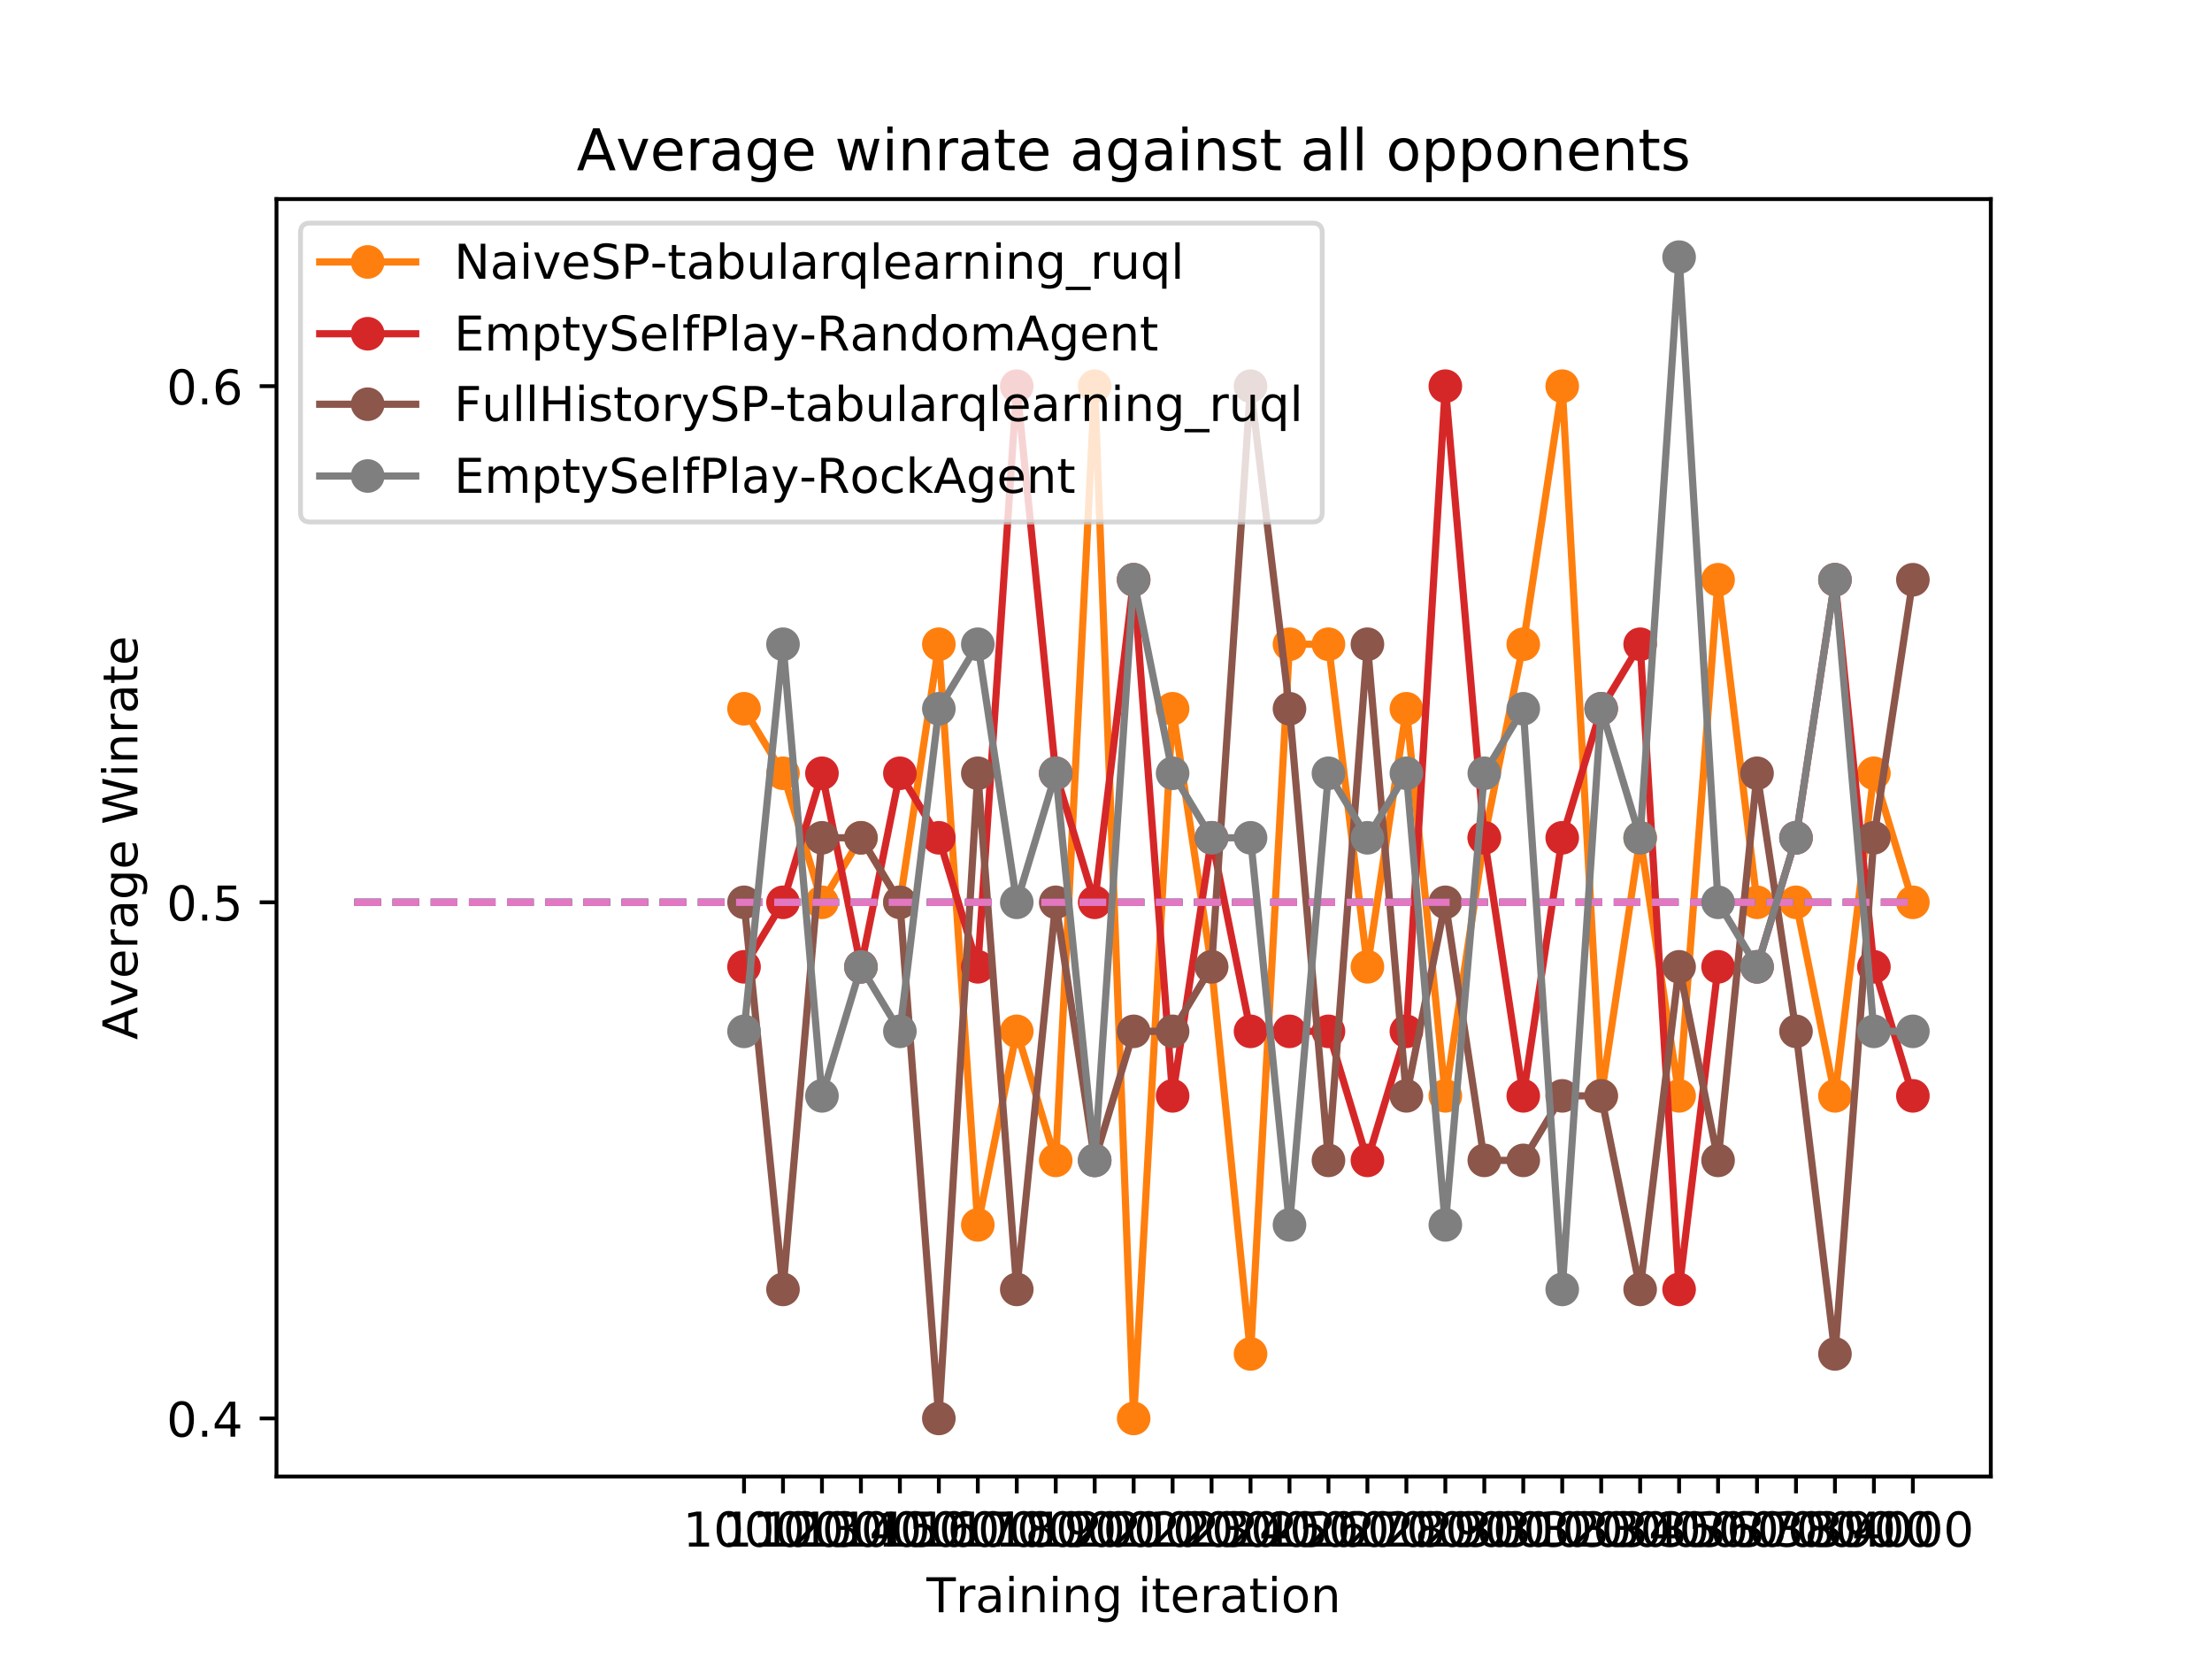 <?xml version="1.0" encoding="utf-8" standalone="no"?>
<!DOCTYPE svg PUBLIC "-//W3C//DTD SVG 1.1//EN"
  "http://www.w3.org/Graphics/SVG/1.1/DTD/svg11.dtd">
<!-- Created with matplotlib (https://matplotlib.org/) -->
<svg height="345.6pt" version="1.1" viewBox="0 0 460.8 345.6" width="460.8pt" xmlns="http://www.w3.org/2000/svg" xmlns:xlink="http://www.w3.org/1999/xlink">
 <defs>
  <style type="text/css">
*{stroke-linecap:butt;stroke-linejoin:round;}
  </style>
 </defs>
 <g id="figure_1">
  <g id="patch_1">
   <path d="M 0 345.6 
L 460.8 345.6 
L 460.8 0 
L 0 0 
z
" style="fill:#ffffff;"/>
  </g>
  <g id="axes_1">
   <g id="patch_2">
    <path d="M 57.6 307.584 
L 414.72 307.584 
L 414.72 41.472 
L 57.6 41.472 
z
" style="fill:#ffffff;"/>
   </g>
   <g id="matplotlib.axis_1">
    <g id="xtick_1">
     <g id="line2d_1">
      <defs>
       <path d="M 0 0 
L 0 3.5 
" id="mfd473a0126" style="stroke:#000000;stroke-width:0.8;"/>
      </defs>
      <g>
       <use style="stroke:#000000;stroke-width:0.8;" x="154.996" xlink:href="#mfd473a0126" y="307.584"/>
      </g>
     </g>
     <g id="text_1">
      <!-- 1000 -->
      <defs>
       <path d="M 12.406 8.297 
L 28.516 8.297 
L 28.516 63.922 
L 10.984 60.406 
L 10.984 69.391 
L 28.422 72.906 
L 38.281 72.906 
L 38.281 8.297 
L 54.391 8.297 
L 54.391 0 
L 12.406 0 
z
" id="DejaVuSans-49"/>
       <path d="M 31.781 66.406 
Q 24.172 66.406 20.328 58.906 
Q 16.5 51.422 16.5 36.375 
Q 16.5 21.391 20.328 13.891 
Q 24.172 6.391 31.781 6.391 
Q 39.453 6.391 43.281 13.891 
Q 47.125 21.391 47.125 36.375 
Q 47.125 51.422 43.281 58.906 
Q 39.453 66.406 31.781 66.406 
z
M 31.781 74.219 
Q 44.047 74.219 50.516 64.516 
Q 56.984 54.828 56.984 36.375 
Q 56.984 17.969 50.516 8.266 
Q 44.047 -1.422 31.781 -1.422 
Q 19.531 -1.422 13.062 8.266 
Q 6.594 17.969 6.594 36.375 
Q 6.594 54.828 13.062 64.516 
Q 19.531 74.219 31.781 74.219 
z
" id="DejaVuSans-48"/>
      </defs>
      <g transform="translate(142.271 322.182)scale(0.1 -0.1)">
       <use xlink:href="#DejaVuSans-49"/>
       <use x="63.623" xlink:href="#DejaVuSans-48"/>
       <use x="127.246" xlink:href="#DejaVuSans-48"/>
       <use x="190.869" xlink:href="#DejaVuSans-48"/>
      </g>
     </g>
    </g>
    <g id="xtick_2">
     <g id="line2d_2">
      <g>
       <use style="stroke:#000000;stroke-width:0.8;" x="163.113" xlink:href="#mfd473a0126" y="307.584"/>
      </g>
     </g>
     <g id="text_2">
      <!-- 1100 -->
      <g transform="translate(150.388 322.182)scale(0.1 -0.1)">
       <use xlink:href="#DejaVuSans-49"/>
       <use x="63.623" xlink:href="#DejaVuSans-49"/>
       <use x="127.246" xlink:href="#DejaVuSans-48"/>
       <use x="190.869" xlink:href="#DejaVuSans-48"/>
      </g>
     </g>
    </g>
    <g id="xtick_3">
     <g id="line2d_3">
      <g>
       <use style="stroke:#000000;stroke-width:0.8;" x="171.229" xlink:href="#mfd473a0126" y="307.584"/>
      </g>
     </g>
     <g id="text_3">
      <!-- 1200 -->
      <defs>
       <path d="M 19.188 8.297 
L 53.609 8.297 
L 53.609 0 
L 7.328 0 
L 7.328 8.297 
Q 12.938 14.109 22.625 23.891 
Q 32.328 33.688 34.812 36.531 
Q 39.547 41.844 41.422 45.531 
Q 43.312 49.219 43.312 52.781 
Q 43.312 58.594 39.234 62.25 
Q 35.156 65.922 28.609 65.922 
Q 23.969 65.922 18.812 64.312 
Q 13.672 62.703 7.812 59.422 
L 7.812 69.391 
Q 13.766 71.781 18.938 73 
Q 24.125 74.219 28.422 74.219 
Q 39.75 74.219 46.484 68.547 
Q 53.219 62.891 53.219 53.422 
Q 53.219 48.922 51.531 44.891 
Q 49.859 40.875 45.406 35.406 
Q 44.188 33.984 37.641 27.219 
Q 31.109 20.453 19.188 8.297 
z
" id="DejaVuSans-50"/>
      </defs>
      <g transform="translate(158.504 322.182)scale(0.1 -0.1)">
       <use xlink:href="#DejaVuSans-49"/>
       <use x="63.623" xlink:href="#DejaVuSans-50"/>
       <use x="127.246" xlink:href="#DejaVuSans-48"/>
       <use x="190.869" xlink:href="#DejaVuSans-48"/>
      </g>
     </g>
    </g>
    <g id="xtick_4">
     <g id="line2d_4">
      <g>
       <use style="stroke:#000000;stroke-width:0.8;" x="179.345" xlink:href="#mfd473a0126" y="307.584"/>
      </g>
     </g>
     <g id="text_4">
      <!-- 1300 -->
      <defs>
       <path d="M 40.578 39.312 
Q 47.656 37.797 51.625 33 
Q 55.609 28.219 55.609 21.188 
Q 55.609 10.406 48.188 4.484 
Q 40.766 -1.422 27.094 -1.422 
Q 22.516 -1.422 17.656 -0.516 
Q 12.797 0.391 7.625 2.203 
L 7.625 11.719 
Q 11.719 9.328 16.594 8.109 
Q 21.484 6.891 26.812 6.891 
Q 36.078 6.891 40.938 10.547 
Q 45.797 14.203 45.797 21.188 
Q 45.797 27.641 41.281 31.266 
Q 36.766 34.906 28.719 34.906 
L 20.219 34.906 
L 20.219 43.016 
L 29.109 43.016 
Q 36.375 43.016 40.234 45.922 
Q 44.094 48.828 44.094 54.297 
Q 44.094 59.906 40.109 62.906 
Q 36.141 65.922 28.719 65.922 
Q 24.656 65.922 20.016 65.031 
Q 15.375 64.156 9.812 62.312 
L 9.812 71.094 
Q 15.438 72.656 20.344 73.438 
Q 25.25 74.219 29.594 74.219 
Q 40.828 74.219 47.359 69.109 
Q 53.906 64.016 53.906 55.328 
Q 53.906 49.266 50.438 45.094 
Q 46.969 40.922 40.578 39.312 
z
" id="DejaVuSans-51"/>
      </defs>
      <g transform="translate(166.62 322.182)scale(0.1 -0.1)">
       <use xlink:href="#DejaVuSans-49"/>
       <use x="63.623" xlink:href="#DejaVuSans-51"/>
       <use x="127.246" xlink:href="#DejaVuSans-48"/>
       <use x="190.869" xlink:href="#DejaVuSans-48"/>
      </g>
     </g>
    </g>
    <g id="xtick_5">
     <g id="line2d_5">
      <g>
       <use style="stroke:#000000;stroke-width:0.8;" x="187.462" xlink:href="#mfd473a0126" y="307.584"/>
      </g>
     </g>
     <g id="text_5">
      <!-- 1400 -->
      <defs>
       <path d="M 37.797 64.312 
L 12.891 25.391 
L 37.797 25.391 
z
M 35.203 72.906 
L 47.609 72.906 
L 47.609 25.391 
L 58.016 25.391 
L 58.016 17.188 
L 47.609 17.188 
L 47.609 0 
L 37.797 0 
L 37.797 17.188 
L 4.891 17.188 
L 4.891 26.703 
z
" id="DejaVuSans-52"/>
      </defs>
      <g transform="translate(174.737 322.182)scale(0.1 -0.1)">
       <use xlink:href="#DejaVuSans-49"/>
       <use x="63.623" xlink:href="#DejaVuSans-52"/>
       <use x="127.246" xlink:href="#DejaVuSans-48"/>
       <use x="190.869" xlink:href="#DejaVuSans-48"/>
      </g>
     </g>
    </g>
    <g id="xtick_6">
     <g id="line2d_6">
      <g>
       <use style="stroke:#000000;stroke-width:0.8;" x="195.578" xlink:href="#mfd473a0126" y="307.584"/>
      </g>
     </g>
     <g id="text_6">
      <!-- 1500 -->
      <defs>
       <path d="M 10.797 72.906 
L 49.516 72.906 
L 49.516 64.594 
L 19.828 64.594 
L 19.828 46.734 
Q 21.969 47.469 24.109 47.828 
Q 26.266 48.188 28.422 48.188 
Q 40.625 48.188 47.75 41.5 
Q 54.891 34.812 54.891 23.391 
Q 54.891 11.625 47.562 5.094 
Q 40.234 -1.422 26.906 -1.422 
Q 22.312 -1.422 17.547 -0.641 
Q 12.797 0.141 7.719 1.703 
L 7.719 11.625 
Q 12.109 9.234 16.797 8.062 
Q 21.484 6.891 26.703 6.891 
Q 35.156 6.891 40.078 11.328 
Q 45.016 15.766 45.016 23.391 
Q 45.016 31 40.078 35.438 
Q 35.156 39.891 26.703 39.891 
Q 22.75 39.891 18.812 39.016 
Q 14.891 38.141 10.797 36.281 
z
" id="DejaVuSans-53"/>
      </defs>
      <g transform="translate(182.853 322.182)scale(0.1 -0.1)">
       <use xlink:href="#DejaVuSans-49"/>
       <use x="63.623" xlink:href="#DejaVuSans-53"/>
       <use x="127.246" xlink:href="#DejaVuSans-48"/>
       <use x="190.869" xlink:href="#DejaVuSans-48"/>
      </g>
     </g>
    </g>
    <g id="xtick_7">
     <g id="line2d_7">
      <g>
       <use style="stroke:#000000;stroke-width:0.8;" x="203.695" xlink:href="#mfd473a0126" y="307.584"/>
      </g>
     </g>
     <g id="text_7">
      <!-- 1600 -->
      <defs>
       <path d="M 33.016 40.375 
Q 26.375 40.375 22.484 35.828 
Q 18.609 31.297 18.609 23.391 
Q 18.609 15.531 22.484 10.953 
Q 26.375 6.391 33.016 6.391 
Q 39.656 6.391 43.531 10.953 
Q 47.406 15.531 47.406 23.391 
Q 47.406 31.297 43.531 35.828 
Q 39.656 40.375 33.016 40.375 
z
M 52.594 71.297 
L 52.594 62.312 
Q 48.875 64.062 45.094 64.984 
Q 41.312 65.922 37.594 65.922 
Q 27.828 65.922 22.672 59.328 
Q 17.531 52.734 16.797 39.406 
Q 19.672 43.656 24.016 45.922 
Q 28.375 48.188 33.594 48.188 
Q 44.578 48.188 50.953 41.516 
Q 57.328 34.859 57.328 23.391 
Q 57.328 12.156 50.688 5.359 
Q 44.047 -1.422 33.016 -1.422 
Q 20.359 -1.422 13.672 8.266 
Q 6.984 17.969 6.984 36.375 
Q 6.984 53.656 15.188 63.938 
Q 23.391 74.219 37.203 74.219 
Q 40.922 74.219 44.703 73.484 
Q 48.484 72.75 52.594 71.297 
z
" id="DejaVuSans-54"/>
      </defs>
      <g transform="translate(190.97 322.182)scale(0.1 -0.1)">
       <use xlink:href="#DejaVuSans-49"/>
       <use x="63.623" xlink:href="#DejaVuSans-54"/>
       <use x="127.246" xlink:href="#DejaVuSans-48"/>
       <use x="190.869" xlink:href="#DejaVuSans-48"/>
      </g>
     </g>
    </g>
    <g id="xtick_8">
     <g id="line2d_8">
      <g>
       <use style="stroke:#000000;stroke-width:0.8;" x="211.811" xlink:href="#mfd473a0126" y="307.584"/>
      </g>
     </g>
     <g id="text_8">
      <!-- 1700 -->
      <defs>
       <path d="M 8.203 72.906 
L 55.078 72.906 
L 55.078 68.703 
L 28.609 0 
L 18.312 0 
L 43.219 64.594 
L 8.203 64.594 
z
" id="DejaVuSans-55"/>
      </defs>
      <g transform="translate(199.086 322.182)scale(0.1 -0.1)">
       <use xlink:href="#DejaVuSans-49"/>
       <use x="63.623" xlink:href="#DejaVuSans-55"/>
       <use x="127.246" xlink:href="#DejaVuSans-48"/>
       <use x="190.869" xlink:href="#DejaVuSans-48"/>
      </g>
     </g>
    </g>
    <g id="xtick_9">
     <g id="line2d_9">
      <g>
       <use style="stroke:#000000;stroke-width:0.8;" x="219.927" xlink:href="#mfd473a0126" y="307.584"/>
      </g>
     </g>
     <g id="text_9">
      <!-- 1800 -->
      <defs>
       <path d="M 31.781 34.625 
Q 24.75 34.625 20.719 30.859 
Q 16.703 27.094 16.703 20.516 
Q 16.703 13.922 20.719 10.156 
Q 24.75 6.391 31.781 6.391 
Q 38.812 6.391 42.859 10.172 
Q 46.922 13.969 46.922 20.516 
Q 46.922 27.094 42.891 30.859 
Q 38.875 34.625 31.781 34.625 
z
M 21.922 38.812 
Q 15.578 40.375 12.031 44.719 
Q 8.5 49.078 8.5 55.328 
Q 8.5 64.062 14.719 69.141 
Q 20.953 74.219 31.781 74.219 
Q 42.672 74.219 48.875 69.141 
Q 55.078 64.062 55.078 55.328 
Q 55.078 49.078 51.531 44.719 
Q 48 40.375 41.703 38.812 
Q 48.828 37.156 52.797 32.312 
Q 56.781 27.484 56.781 20.516 
Q 56.781 9.906 50.312 4.234 
Q 43.844 -1.422 31.781 -1.422 
Q 19.734 -1.422 13.25 4.234 
Q 6.781 9.906 6.781 20.516 
Q 6.781 27.484 10.781 32.312 
Q 14.797 37.156 21.922 38.812 
z
M 18.312 54.391 
Q 18.312 48.734 21.844 45.562 
Q 25.391 42.391 31.781 42.391 
Q 38.141 42.391 41.719 45.562 
Q 45.312 48.734 45.312 54.391 
Q 45.312 60.062 41.719 63.234 
Q 38.141 66.406 31.781 66.406 
Q 25.391 66.406 21.844 63.234 
Q 18.312 60.062 18.312 54.391 
z
" id="DejaVuSans-56"/>
      </defs>
      <g transform="translate(207.202 322.182)scale(0.1 -0.1)">
       <use xlink:href="#DejaVuSans-49"/>
       <use x="63.623" xlink:href="#DejaVuSans-56"/>
       <use x="127.246" xlink:href="#DejaVuSans-48"/>
       <use x="190.869" xlink:href="#DejaVuSans-48"/>
      </g>
     </g>
    </g>
    <g id="xtick_10">
     <g id="line2d_10">
      <g>
       <use style="stroke:#000000;stroke-width:0.8;" x="228.044" xlink:href="#mfd473a0126" y="307.584"/>
      </g>
     </g>
     <g id="text_10">
      <!-- 1900 -->
      <defs>
       <path d="M 10.984 1.516 
L 10.984 10.5 
Q 14.703 8.734 18.5 7.812 
Q 22.312 6.891 25.984 6.891 
Q 35.75 6.891 40.891 13.453 
Q 46.047 20.016 46.781 33.406 
Q 43.953 29.203 39.594 26.953 
Q 35.25 24.703 29.984 24.703 
Q 19.047 24.703 12.672 31.312 
Q 6.297 37.938 6.297 49.422 
Q 6.297 60.641 12.938 67.422 
Q 19.578 74.219 30.609 74.219 
Q 43.266 74.219 49.922 64.516 
Q 56.594 54.828 56.594 36.375 
Q 56.594 19.141 48.406 8.859 
Q 40.234 -1.422 26.422 -1.422 
Q 22.703 -1.422 18.891 -0.688 
Q 15.094 0.047 10.984 1.516 
z
M 30.609 32.422 
Q 37.25 32.422 41.125 36.953 
Q 45.016 41.5 45.016 49.422 
Q 45.016 57.281 41.125 61.844 
Q 37.25 66.406 30.609 66.406 
Q 23.969 66.406 20.094 61.844 
Q 16.219 57.281 16.219 49.422 
Q 16.219 41.5 20.094 36.953 
Q 23.969 32.422 30.609 32.422 
z
" id="DejaVuSans-57"/>
      </defs>
      <g transform="translate(215.319 322.182)scale(0.1 -0.1)">
       <use xlink:href="#DejaVuSans-49"/>
       <use x="63.623" xlink:href="#DejaVuSans-57"/>
       <use x="127.246" xlink:href="#DejaVuSans-48"/>
       <use x="190.869" xlink:href="#DejaVuSans-48"/>
      </g>
     </g>
    </g>
    <g id="xtick_11">
     <g id="line2d_11">
      <g>
       <use style="stroke:#000000;stroke-width:0.8;" x="236.16" xlink:href="#mfd473a0126" y="307.584"/>
      </g>
     </g>
     <g id="text_11">
      <!-- 2000 -->
      <g transform="translate(223.435 322.182)scale(0.1 -0.1)">
       <use xlink:href="#DejaVuSans-50"/>
       <use x="63.623" xlink:href="#DejaVuSans-48"/>
       <use x="127.246" xlink:href="#DejaVuSans-48"/>
       <use x="190.869" xlink:href="#DejaVuSans-48"/>
      </g>
     </g>
    </g>
    <g id="xtick_12">
     <g id="line2d_12">
      <g>
       <use style="stroke:#000000;stroke-width:0.8;" x="244.276" xlink:href="#mfd473a0126" y="307.584"/>
      </g>
     </g>
     <g id="text_12">
      <!-- 2100 -->
      <g transform="translate(231.551 322.182)scale(0.1 -0.1)">
       <use xlink:href="#DejaVuSans-50"/>
       <use x="63.623" xlink:href="#DejaVuSans-49"/>
       <use x="127.246" xlink:href="#DejaVuSans-48"/>
       <use x="190.869" xlink:href="#DejaVuSans-48"/>
      </g>
     </g>
    </g>
    <g id="xtick_13">
     <g id="line2d_13">
      <g>
       <use style="stroke:#000000;stroke-width:0.8;" x="252.393" xlink:href="#mfd473a0126" y="307.584"/>
      </g>
     </g>
     <g id="text_13">
      <!-- 2200 -->
      <g transform="translate(239.668 322.182)scale(0.1 -0.1)">
       <use xlink:href="#DejaVuSans-50"/>
       <use x="63.623" xlink:href="#DejaVuSans-50"/>
       <use x="127.246" xlink:href="#DejaVuSans-48"/>
       <use x="190.869" xlink:href="#DejaVuSans-48"/>
      </g>
     </g>
    </g>
    <g id="xtick_14">
     <g id="line2d_14">
      <g>
       <use style="stroke:#000000;stroke-width:0.8;" x="260.509" xlink:href="#mfd473a0126" y="307.584"/>
      </g>
     </g>
     <g id="text_14">
      <!-- 2300 -->
      <g transform="translate(247.784 322.182)scale(0.1 -0.1)">
       <use xlink:href="#DejaVuSans-50"/>
       <use x="63.623" xlink:href="#DejaVuSans-51"/>
       <use x="127.246" xlink:href="#DejaVuSans-48"/>
       <use x="190.869" xlink:href="#DejaVuSans-48"/>
      </g>
     </g>
    </g>
    <g id="xtick_15">
     <g id="line2d_15">
      <g>
       <use style="stroke:#000000;stroke-width:0.8;" x="268.625" xlink:href="#mfd473a0126" y="307.584"/>
      </g>
     </g>
     <g id="text_15">
      <!-- 2400 -->
      <g transform="translate(255.9 322.182)scale(0.1 -0.1)">
       <use xlink:href="#DejaVuSans-50"/>
       <use x="63.623" xlink:href="#DejaVuSans-52"/>
       <use x="127.246" xlink:href="#DejaVuSans-48"/>
       <use x="190.869" xlink:href="#DejaVuSans-48"/>
      </g>
     </g>
    </g>
    <g id="xtick_16">
     <g id="line2d_16">
      <g>
       <use style="stroke:#000000;stroke-width:0.8;" x="276.742" xlink:href="#mfd473a0126" y="307.584"/>
      </g>
     </g>
     <g id="text_16">
      <!-- 2500 -->
      <g transform="translate(264.017 322.182)scale(0.1 -0.1)">
       <use xlink:href="#DejaVuSans-50"/>
       <use x="63.623" xlink:href="#DejaVuSans-53"/>
       <use x="127.246" xlink:href="#DejaVuSans-48"/>
       <use x="190.869" xlink:href="#DejaVuSans-48"/>
      </g>
     </g>
    </g>
    <g id="xtick_17">
     <g id="line2d_17">
      <g>
       <use style="stroke:#000000;stroke-width:0.8;" x="284.858" xlink:href="#mfd473a0126" y="307.584"/>
      </g>
     </g>
     <g id="text_17">
      <!-- 2600 -->
      <g transform="translate(272.133 322.182)scale(0.1 -0.1)">
       <use xlink:href="#DejaVuSans-50"/>
       <use x="63.623" xlink:href="#DejaVuSans-54"/>
       <use x="127.246" xlink:href="#DejaVuSans-48"/>
       <use x="190.869" xlink:href="#DejaVuSans-48"/>
      </g>
     </g>
    </g>
    <g id="xtick_18">
     <g id="line2d_18">
      <g>
       <use style="stroke:#000000;stroke-width:0.8;" x="292.975" xlink:href="#mfd473a0126" y="307.584"/>
      </g>
     </g>
     <g id="text_18">
      <!-- 2700 -->
      <g transform="translate(280.25 322.182)scale(0.1 -0.1)">
       <use xlink:href="#DejaVuSans-50"/>
       <use x="63.623" xlink:href="#DejaVuSans-55"/>
       <use x="127.246" xlink:href="#DejaVuSans-48"/>
       <use x="190.869" xlink:href="#DejaVuSans-48"/>
      </g>
     </g>
    </g>
    <g id="xtick_19">
     <g id="line2d_19">
      <g>
       <use style="stroke:#000000;stroke-width:0.8;" x="301.091" xlink:href="#mfd473a0126" y="307.584"/>
      </g>
     </g>
     <g id="text_19">
      <!-- 2800 -->
      <g transform="translate(288.366 322.182)scale(0.1 -0.1)">
       <use xlink:href="#DejaVuSans-50"/>
       <use x="63.623" xlink:href="#DejaVuSans-56"/>
       <use x="127.246" xlink:href="#DejaVuSans-48"/>
       <use x="190.869" xlink:href="#DejaVuSans-48"/>
      </g>
     </g>
    </g>
    <g id="xtick_20">
     <g id="line2d_20">
      <g>
       <use style="stroke:#000000;stroke-width:0.8;" x="309.207" xlink:href="#mfd473a0126" y="307.584"/>
      </g>
     </g>
     <g id="text_20">
      <!-- 2900 -->
      <g transform="translate(296.482 322.182)scale(0.1 -0.1)">
       <use xlink:href="#DejaVuSans-50"/>
       <use x="63.623" xlink:href="#DejaVuSans-57"/>
       <use x="127.246" xlink:href="#DejaVuSans-48"/>
       <use x="190.869" xlink:href="#DejaVuSans-48"/>
      </g>
     </g>
    </g>
    <g id="xtick_21">
     <g id="line2d_21">
      <g>
       <use style="stroke:#000000;stroke-width:0.8;" x="317.324" xlink:href="#mfd473a0126" y="307.584"/>
      </g>
     </g>
     <g id="text_21">
      <!-- 3000 -->
      <g transform="translate(304.599 322.182)scale(0.1 -0.1)">
       <use xlink:href="#DejaVuSans-51"/>
       <use x="63.623" xlink:href="#DejaVuSans-48"/>
       <use x="127.246" xlink:href="#DejaVuSans-48"/>
       <use x="190.869" xlink:href="#DejaVuSans-48"/>
      </g>
     </g>
    </g>
    <g id="xtick_22">
     <g id="line2d_22">
      <g>
       <use style="stroke:#000000;stroke-width:0.8;" x="325.44" xlink:href="#mfd473a0126" y="307.584"/>
      </g>
     </g>
     <g id="text_22">
      <!-- 3100 -->
      <g transform="translate(312.715 322.182)scale(0.1 -0.1)">
       <use xlink:href="#DejaVuSans-51"/>
       <use x="63.623" xlink:href="#DejaVuSans-49"/>
       <use x="127.246" xlink:href="#DejaVuSans-48"/>
       <use x="190.869" xlink:href="#DejaVuSans-48"/>
      </g>
     </g>
    </g>
    <g id="xtick_23">
     <g id="line2d_23">
      <g>
       <use style="stroke:#000000;stroke-width:0.8;" x="333.556" xlink:href="#mfd473a0126" y="307.584"/>
      </g>
     </g>
     <g id="text_23">
      <!-- 3200 -->
      <g transform="translate(320.831 322.182)scale(0.1 -0.1)">
       <use xlink:href="#DejaVuSans-51"/>
       <use x="63.623" xlink:href="#DejaVuSans-50"/>
       <use x="127.246" xlink:href="#DejaVuSans-48"/>
       <use x="190.869" xlink:href="#DejaVuSans-48"/>
      </g>
     </g>
    </g>
    <g id="xtick_24">
     <g id="line2d_24">
      <g>
       <use style="stroke:#000000;stroke-width:0.8;" x="341.673" xlink:href="#mfd473a0126" y="307.584"/>
      </g>
     </g>
     <g id="text_24">
      <!-- 3300 -->
      <g transform="translate(328.948 322.182)scale(0.1 -0.1)">
       <use xlink:href="#DejaVuSans-51"/>
       <use x="63.623" xlink:href="#DejaVuSans-51"/>
       <use x="127.246" xlink:href="#DejaVuSans-48"/>
       <use x="190.869" xlink:href="#DejaVuSans-48"/>
      </g>
     </g>
    </g>
    <g id="xtick_25">
     <g id="line2d_25">
      <g>
       <use style="stroke:#000000;stroke-width:0.8;" x="349.789" xlink:href="#mfd473a0126" y="307.584"/>
      </g>
     </g>
     <g id="text_25">
      <!-- 3400 -->
      <g transform="translate(337.064 322.182)scale(0.1 -0.1)">
       <use xlink:href="#DejaVuSans-51"/>
       <use x="63.623" xlink:href="#DejaVuSans-52"/>
       <use x="127.246" xlink:href="#DejaVuSans-48"/>
       <use x="190.869" xlink:href="#DejaVuSans-48"/>
      </g>
     </g>
    </g>
    <g id="xtick_26">
     <g id="line2d_26">
      <g>
       <use style="stroke:#000000;stroke-width:0.8;" x="357.905" xlink:href="#mfd473a0126" y="307.584"/>
      </g>
     </g>
     <g id="text_26">
      <!-- 3500 -->
      <g transform="translate(345.18 322.182)scale(0.1 -0.1)">
       <use xlink:href="#DejaVuSans-51"/>
       <use x="63.623" xlink:href="#DejaVuSans-53"/>
       <use x="127.246" xlink:href="#DejaVuSans-48"/>
       <use x="190.869" xlink:href="#DejaVuSans-48"/>
      </g>
     </g>
    </g>
    <g id="xtick_27">
     <g id="line2d_27">
      <g>
       <use style="stroke:#000000;stroke-width:0.8;" x="366.022" xlink:href="#mfd473a0126" y="307.584"/>
      </g>
     </g>
     <g id="text_27">
      <!-- 3600 -->
      <g transform="translate(353.297 322.182)scale(0.1 -0.1)">
       <use xlink:href="#DejaVuSans-51"/>
       <use x="63.623" xlink:href="#DejaVuSans-54"/>
       <use x="127.246" xlink:href="#DejaVuSans-48"/>
       <use x="190.869" xlink:href="#DejaVuSans-48"/>
      </g>
     </g>
    </g>
    <g id="xtick_28">
     <g id="line2d_28">
      <g>
       <use style="stroke:#000000;stroke-width:0.8;" x="374.138" xlink:href="#mfd473a0126" y="307.584"/>
      </g>
     </g>
     <g id="text_28">
      <!-- 3700 -->
      <g transform="translate(361.413 322.182)scale(0.1 -0.1)">
       <use xlink:href="#DejaVuSans-51"/>
       <use x="63.623" xlink:href="#DejaVuSans-55"/>
       <use x="127.246" xlink:href="#DejaVuSans-48"/>
       <use x="190.869" xlink:href="#DejaVuSans-48"/>
      </g>
     </g>
    </g>
    <g id="xtick_29">
     <g id="line2d_29">
      <g>
       <use style="stroke:#000000;stroke-width:0.8;" x="382.255" xlink:href="#mfd473a0126" y="307.584"/>
      </g>
     </g>
     <g id="text_29">
      <!-- 3800 -->
      <g transform="translate(369.53 322.182)scale(0.1 -0.1)">
       <use xlink:href="#DejaVuSans-51"/>
       <use x="63.623" xlink:href="#DejaVuSans-56"/>
       <use x="127.246" xlink:href="#DejaVuSans-48"/>
       <use x="190.869" xlink:href="#DejaVuSans-48"/>
      </g>
     </g>
    </g>
    <g id="xtick_30">
     <g id="line2d_30">
      <g>
       <use style="stroke:#000000;stroke-width:0.8;" x="390.371" xlink:href="#mfd473a0126" y="307.584"/>
      </g>
     </g>
     <g id="text_30">
      <!-- 3900 -->
      <g transform="translate(377.646 322.182)scale(0.1 -0.1)">
       <use xlink:href="#DejaVuSans-51"/>
       <use x="63.623" xlink:href="#DejaVuSans-57"/>
       <use x="127.246" xlink:href="#DejaVuSans-48"/>
       <use x="190.869" xlink:href="#DejaVuSans-48"/>
      </g>
     </g>
    </g>
    <g id="xtick_31">
     <g id="line2d_31">
      <g>
       <use style="stroke:#000000;stroke-width:0.8;" x="398.487" xlink:href="#mfd473a0126" y="307.584"/>
      </g>
     </g>
     <g id="text_31">
      <!-- 4000 -->
      <g transform="translate(385.762 322.182)scale(0.1 -0.1)">
       <use xlink:href="#DejaVuSans-52"/>
       <use x="63.623" xlink:href="#DejaVuSans-48"/>
       <use x="127.246" xlink:href="#DejaVuSans-48"/>
       <use x="190.869" xlink:href="#DejaVuSans-48"/>
      </g>
     </g>
    </g>
    <g id="text_32">
     <!-- Training iteration -->
     <defs>
      <path d="M -0.297 72.906 
L 61.375 72.906 
L 61.375 64.594 
L 35.5 64.594 
L 35.5 0 
L 25.594 0 
L 25.594 64.594 
L -0.297 64.594 
z
" id="DejaVuSans-84"/>
      <path d="M 41.109 46.297 
Q 39.594 47.172 37.812 47.578 
Q 36.031 48 33.891 48 
Q 26.266 48 22.188 43.047 
Q 18.109 38.094 18.109 28.812 
L 18.109 0 
L 9.078 0 
L 9.078 54.688 
L 18.109 54.688 
L 18.109 46.188 
Q 20.953 51.172 25.484 53.578 
Q 30.031 56 36.531 56 
Q 37.453 56 38.578 55.875 
Q 39.703 55.766 41.062 55.516 
z
" id="DejaVuSans-114"/>
      <path d="M 34.281 27.484 
Q 23.391 27.484 19.188 25 
Q 14.984 22.516 14.984 16.5 
Q 14.984 11.719 18.141 8.906 
Q 21.297 6.109 26.703 6.109 
Q 34.188 6.109 38.703 11.406 
Q 43.219 16.703 43.219 25.484 
L 43.219 27.484 
z
M 52.203 31.203 
L 52.203 0 
L 43.219 0 
L 43.219 8.297 
Q 40.141 3.328 35.547 0.953 
Q 30.953 -1.422 24.312 -1.422 
Q 15.922 -1.422 10.953 3.297 
Q 6 8.016 6 15.922 
Q 6 25.141 12.172 29.828 
Q 18.359 34.516 30.609 34.516 
L 43.219 34.516 
L 43.219 35.406 
Q 43.219 41.609 39.141 45 
Q 35.062 48.391 27.688 48.391 
Q 23 48.391 18.547 47.266 
Q 14.109 46.141 10.016 43.891 
L 10.016 52.203 
Q 14.938 54.109 19.578 55.047 
Q 24.219 56 28.609 56 
Q 40.484 56 46.344 49.844 
Q 52.203 43.703 52.203 31.203 
z
" id="DejaVuSans-97"/>
      <path d="M 9.422 54.688 
L 18.406 54.688 
L 18.406 0 
L 9.422 0 
z
M 9.422 75.984 
L 18.406 75.984 
L 18.406 64.594 
L 9.422 64.594 
z
" id="DejaVuSans-105"/>
      <path d="M 54.891 33.016 
L 54.891 0 
L 45.906 0 
L 45.906 32.719 
Q 45.906 40.484 42.875 44.328 
Q 39.844 48.188 33.797 48.188 
Q 26.516 48.188 22.312 43.547 
Q 18.109 38.922 18.109 30.906 
L 18.109 0 
L 9.078 0 
L 9.078 54.688 
L 18.109 54.688 
L 18.109 46.188 
Q 21.344 51.125 25.703 53.562 
Q 30.078 56 35.797 56 
Q 45.219 56 50.047 50.172 
Q 54.891 44.344 54.891 33.016 
z
" id="DejaVuSans-110"/>
      <path d="M 45.406 27.984 
Q 45.406 37.75 41.375 43.109 
Q 37.359 48.484 30.078 48.484 
Q 22.859 48.484 18.828 43.109 
Q 14.797 37.75 14.797 27.984 
Q 14.797 18.266 18.828 12.891 
Q 22.859 7.516 30.078 7.516 
Q 37.359 7.516 41.375 12.891 
Q 45.406 18.266 45.406 27.984 
z
M 54.391 6.781 
Q 54.391 -7.172 48.188 -13.984 
Q 42 -20.797 29.203 -20.797 
Q 24.469 -20.797 20.266 -20.094 
Q 16.062 -19.391 12.109 -17.922 
L 12.109 -9.188 
Q 16.062 -11.328 19.922 -12.344 
Q 23.781 -13.375 27.781 -13.375 
Q 36.625 -13.375 41.016 -8.766 
Q 45.406 -4.156 45.406 5.172 
L 45.406 9.625 
Q 42.625 4.781 38.281 2.391 
Q 33.938 0 27.875 0 
Q 17.828 0 11.672 7.656 
Q 5.516 15.328 5.516 27.984 
Q 5.516 40.672 11.672 48.328 
Q 17.828 56 27.875 56 
Q 33.938 56 38.281 53.609 
Q 42.625 51.219 45.406 46.391 
L 45.406 54.688 
L 54.391 54.688 
z
" id="DejaVuSans-103"/>
      <path id="DejaVuSans-32"/>
      <path d="M 18.312 70.219 
L 18.312 54.688 
L 36.812 54.688 
L 36.812 47.703 
L 18.312 47.703 
L 18.312 18.016 
Q 18.312 11.328 20.141 9.422 
Q 21.969 7.516 27.594 7.516 
L 36.812 7.516 
L 36.812 0 
L 27.594 0 
Q 17.188 0 13.234 3.875 
Q 9.281 7.766 9.281 18.016 
L 9.281 47.703 
L 2.688 47.703 
L 2.688 54.688 
L 9.281 54.688 
L 9.281 70.219 
z
" id="DejaVuSans-116"/>
      <path d="M 56.203 29.594 
L 56.203 25.203 
L 14.891 25.203 
Q 15.484 15.922 20.484 11.062 
Q 25.484 6.203 34.422 6.203 
Q 39.594 6.203 44.453 7.469 
Q 49.312 8.734 54.109 11.281 
L 54.109 2.781 
Q 49.266 0.734 44.188 -0.344 
Q 39.109 -1.422 33.891 -1.422 
Q 20.797 -1.422 13.156 6.188 
Q 5.516 13.812 5.516 26.812 
Q 5.516 40.234 12.766 48.109 
Q 20.016 56 32.328 56 
Q 43.359 56 49.781 48.891 
Q 56.203 41.797 56.203 29.594 
z
M 47.219 32.234 
Q 47.125 39.594 43.094 43.984 
Q 39.062 48.391 32.422 48.391 
Q 24.906 48.391 20.391 44.141 
Q 15.875 39.891 15.188 32.172 
z
" id="DejaVuSans-101"/>
      <path d="M 30.609 48.391 
Q 23.391 48.391 19.188 42.75 
Q 14.984 37.109 14.984 27.297 
Q 14.984 17.484 19.156 11.844 
Q 23.344 6.203 30.609 6.203 
Q 37.797 6.203 41.984 11.859 
Q 46.188 17.531 46.188 27.297 
Q 46.188 37.016 41.984 42.703 
Q 37.797 48.391 30.609 48.391 
z
M 30.609 56 
Q 42.328 56 49.016 48.375 
Q 55.719 40.766 55.719 27.297 
Q 55.719 13.875 49.016 6.219 
Q 42.328 -1.422 30.609 -1.422 
Q 18.844 -1.422 12.172 6.219 
Q 5.516 13.875 5.516 27.297 
Q 5.516 40.766 12.172 48.375 
Q 18.844 56 30.609 56 
z
" id="DejaVuSans-111"/>
     </defs>
     <g transform="translate(192.996 335.861)scale(0.1 -0.1)">
      <use xlink:href="#DejaVuSans-84"/>
      <use x="60.865" xlink:href="#DejaVuSans-114"/>
      <use x="101.979" xlink:href="#DejaVuSans-97"/>
      <use x="163.258" xlink:href="#DejaVuSans-105"/>
      <use x="191.041" xlink:href="#DejaVuSans-110"/>
      <use x="254.42" xlink:href="#DejaVuSans-105"/>
      <use x="282.203" xlink:href="#DejaVuSans-110"/>
      <use x="345.582" xlink:href="#DejaVuSans-103"/>
      <use x="409.059" xlink:href="#DejaVuSans-32"/>
      <use x="440.846" xlink:href="#DejaVuSans-105"/>
      <use x="468.629" xlink:href="#DejaVuSans-116"/>
      <use x="507.838" xlink:href="#DejaVuSans-101"/>
      <use x="569.361" xlink:href="#DejaVuSans-114"/>
      <use x="610.475" xlink:href="#DejaVuSans-97"/>
      <use x="671.754" xlink:href="#DejaVuSans-116"/>
      <use x="710.963" xlink:href="#DejaVuSans-105"/>
      <use x="738.746" xlink:href="#DejaVuSans-111"/>
      <use x="799.928" xlink:href="#DejaVuSans-110"/>
     </g>
    </g>
   </g>
   <g id="matplotlib.axis_2">
    <g id="ytick_1">
     <g id="line2d_32">
      <defs>
       <path d="M 0 0 
L -3.5 0 
" id="m3801157fc1" style="stroke:#000000;stroke-width:0.8;"/>
      </defs>
      <g>
       <use style="stroke:#000000;stroke-width:0.8;" x="57.6" xlink:href="#m3801157fc1" y="295.488"/>
      </g>
     </g>
     <g id="text_33">
      <!-- 0.4 -->
      <defs>
       <path d="M 10.688 12.406 
L 21 12.406 
L 21 0 
L 10.688 0 
z
" id="DejaVuSans-46"/>
      </defs>
      <g transform="translate(34.697 299.287)scale(0.1 -0.1)">
       <use xlink:href="#DejaVuSans-48"/>
       <use x="63.623" xlink:href="#DejaVuSans-46"/>
       <use x="95.41" xlink:href="#DejaVuSans-52"/>
      </g>
     </g>
    </g>
    <g id="ytick_2">
     <g id="line2d_33">
      <g>
       <use style="stroke:#000000;stroke-width:0.8;" x="57.6" xlink:href="#m3801157fc1" y="187.968"/>
      </g>
     </g>
     <g id="text_34">
      <!-- 0.5 -->
      <g transform="translate(34.697 191.767)scale(0.1 -0.1)">
       <use xlink:href="#DejaVuSans-48"/>
       <use x="63.623" xlink:href="#DejaVuSans-46"/>
       <use x="95.41" xlink:href="#DejaVuSans-53"/>
      </g>
     </g>
    </g>
    <g id="ytick_3">
     <g id="line2d_34">
      <g>
       <use style="stroke:#000000;stroke-width:0.8;" x="57.6" xlink:href="#m3801157fc1" y="80.448"/>
      </g>
     </g>
     <g id="text_35">
      <!-- 0.6 -->
      <g transform="translate(34.697 84.247)scale(0.1 -0.1)">
       <use xlink:href="#DejaVuSans-48"/>
       <use x="63.623" xlink:href="#DejaVuSans-46"/>
       <use x="95.41" xlink:href="#DejaVuSans-54"/>
      </g>
     </g>
    </g>
    <g id="text_36">
     <!-- Average Winrate -->
     <defs>
      <path d="M 34.188 63.188 
L 20.797 26.906 
L 47.609 26.906 
z
M 28.609 72.906 
L 39.797 72.906 
L 67.578 0 
L 57.328 0 
L 50.688 18.703 
L 17.828 18.703 
L 11.188 0 
L 0.781 0 
z
" id="DejaVuSans-65"/>
      <path d="M 2.984 54.688 
L 12.5 54.688 
L 29.594 8.797 
L 46.688 54.688 
L 56.203 54.688 
L 35.688 0 
L 23.484 0 
z
" id="DejaVuSans-118"/>
      <path d="M 3.328 72.906 
L 13.281 72.906 
L 28.609 11.281 
L 43.891 72.906 
L 54.984 72.906 
L 70.312 11.281 
L 85.594 72.906 
L 95.609 72.906 
L 77.297 0 
L 64.891 0 
L 49.516 63.281 
L 33.984 0 
L 21.578 0 
z
" id="DejaVuSans-87"/>
     </defs>
     <g transform="translate(28.617 216.596)rotate(-90)scale(0.1 -0.1)">
      <use xlink:href="#DejaVuSans-65"/>
      <use x="68.33" xlink:href="#DejaVuSans-118"/>
      <use x="127.51" xlink:href="#DejaVuSans-101"/>
      <use x="189.033" xlink:href="#DejaVuSans-114"/>
      <use x="230.146" xlink:href="#DejaVuSans-97"/>
      <use x="291.426" xlink:href="#DejaVuSans-103"/>
      <use x="354.902" xlink:href="#DejaVuSans-101"/>
      <use x="416.426" xlink:href="#DejaVuSans-32"/>
      <use x="448.213" xlink:href="#DejaVuSans-87"/>
      <use x="547.059" xlink:href="#DejaVuSans-105"/>
      <use x="574.842" xlink:href="#DejaVuSans-110"/>
      <use x="638.221" xlink:href="#DejaVuSans-114"/>
      <use x="679.334" xlink:href="#DejaVuSans-97"/>
      <use x="740.613" xlink:href="#DejaVuSans-116"/>
      <use x="779.822" xlink:href="#DejaVuSans-101"/>
     </g>
    </g>
   </g>
   <g id="line2d_35">
    <path clip-path="url(#p888293675c)" d="M 73.833 187.968 
L 398.487 187.968 
" style="fill:none;stroke:#1f77b4;stroke-dasharray:5.55,2.4;stroke-dashoffset:0;stroke-width:1.5;"/>
   </g>
   <g id="line2d_36">
    <path clip-path="url(#p888293675c)" d="M 154.996 147.648 
L 163.113 161.088 
L 171.229 187.968 
L 179.345 174.528 
L 187.462 187.968 
L 195.578 134.208 
L 203.695 255.168 
L 211.811 214.848 
L 219.927 241.728 
L 228.044 80.448 
L 236.16 295.488 
L 244.276 147.648 
L 252.393 201.408 
L 260.509 282.048 
L 268.625 134.208 
L 276.742 134.208 
L 284.858 201.408 
L 292.975 147.648 
L 301.091 228.288 
L 309.207 174.528 
L 317.324 134.208 
L 325.44 80.448 
L 333.556 228.288 
L 341.673 174.528 
L 349.789 228.288 
L 357.905 120.768 
L 366.022 187.968 
L 374.138 187.968 
L 382.255 228.288 
L 390.371 161.088 
L 398.487 187.968 
" style="fill:none;stroke:#ff7f0e;stroke-linecap:square;stroke-width:1.5;"/>
    <defs>
     <path d="M 0 3 
C 0.796 3 1.559 2.684 2.121 2.121 
C 2.684 1.559 3 0.796 3 0 
C 3 -0.796 2.684 -1.559 2.121 -2.121 
C 1.559 -2.684 0.796 -3 0 -3 
C -0.796 -3 -1.559 -2.684 -2.121 -2.121 
C -2.684 -1.559 -3 -0.796 -3 0 
C -3 0.796 -2.684 1.559 -2.121 2.121 
C -1.559 2.684 -0.796 3 0 3 
z
" id="me4f44468bf" style="stroke:#ff7f0e;"/>
    </defs>
    <g clip-path="url(#p888293675c)">
     <use style="fill:#ff7f0e;stroke:#ff7f0e;" x="154.996" xlink:href="#me4f44468bf" y="147.648"/>
     <use style="fill:#ff7f0e;stroke:#ff7f0e;" x="163.113" xlink:href="#me4f44468bf" y="161.088"/>
     <use style="fill:#ff7f0e;stroke:#ff7f0e;" x="171.229" xlink:href="#me4f44468bf" y="187.968"/>
     <use style="fill:#ff7f0e;stroke:#ff7f0e;" x="179.345" xlink:href="#me4f44468bf" y="174.528"/>
     <use style="fill:#ff7f0e;stroke:#ff7f0e;" x="187.462" xlink:href="#me4f44468bf" y="187.968"/>
     <use style="fill:#ff7f0e;stroke:#ff7f0e;" x="195.578" xlink:href="#me4f44468bf" y="134.208"/>
     <use style="fill:#ff7f0e;stroke:#ff7f0e;" x="203.695" xlink:href="#me4f44468bf" y="255.168"/>
     <use style="fill:#ff7f0e;stroke:#ff7f0e;" x="211.811" xlink:href="#me4f44468bf" y="214.848"/>
     <use style="fill:#ff7f0e;stroke:#ff7f0e;" x="219.927" xlink:href="#me4f44468bf" y="241.728"/>
     <use style="fill:#ff7f0e;stroke:#ff7f0e;" x="228.044" xlink:href="#me4f44468bf" y="80.448"/>
     <use style="fill:#ff7f0e;stroke:#ff7f0e;" x="236.16" xlink:href="#me4f44468bf" y="295.488"/>
     <use style="fill:#ff7f0e;stroke:#ff7f0e;" x="244.276" xlink:href="#me4f44468bf" y="147.648"/>
     <use style="fill:#ff7f0e;stroke:#ff7f0e;" x="252.393" xlink:href="#me4f44468bf" y="201.408"/>
     <use style="fill:#ff7f0e;stroke:#ff7f0e;" x="260.509" xlink:href="#me4f44468bf" y="282.048"/>
     <use style="fill:#ff7f0e;stroke:#ff7f0e;" x="268.625" xlink:href="#me4f44468bf" y="134.208"/>
     <use style="fill:#ff7f0e;stroke:#ff7f0e;" x="276.742" xlink:href="#me4f44468bf" y="134.208"/>
     <use style="fill:#ff7f0e;stroke:#ff7f0e;" x="284.858" xlink:href="#me4f44468bf" y="201.408"/>
     <use style="fill:#ff7f0e;stroke:#ff7f0e;" x="292.975" xlink:href="#me4f44468bf" y="147.648"/>
     <use style="fill:#ff7f0e;stroke:#ff7f0e;" x="301.091" xlink:href="#me4f44468bf" y="228.288"/>
     <use style="fill:#ff7f0e;stroke:#ff7f0e;" x="309.207" xlink:href="#me4f44468bf" y="174.528"/>
     <use style="fill:#ff7f0e;stroke:#ff7f0e;" x="317.324" xlink:href="#me4f44468bf" y="134.208"/>
     <use style="fill:#ff7f0e;stroke:#ff7f0e;" x="325.44" xlink:href="#me4f44468bf" y="80.448"/>
     <use style="fill:#ff7f0e;stroke:#ff7f0e;" x="333.556" xlink:href="#me4f44468bf" y="228.288"/>
     <use style="fill:#ff7f0e;stroke:#ff7f0e;" x="341.673" xlink:href="#me4f44468bf" y="174.528"/>
     <use style="fill:#ff7f0e;stroke:#ff7f0e;" x="349.789" xlink:href="#me4f44468bf" y="228.288"/>
     <use style="fill:#ff7f0e;stroke:#ff7f0e;" x="357.905" xlink:href="#me4f44468bf" y="120.768"/>
     <use style="fill:#ff7f0e;stroke:#ff7f0e;" x="366.022" xlink:href="#me4f44468bf" y="187.968"/>
     <use style="fill:#ff7f0e;stroke:#ff7f0e;" x="374.138" xlink:href="#me4f44468bf" y="187.968"/>
     <use style="fill:#ff7f0e;stroke:#ff7f0e;" x="382.255" xlink:href="#me4f44468bf" y="228.288"/>
     <use style="fill:#ff7f0e;stroke:#ff7f0e;" x="390.371" xlink:href="#me4f44468bf" y="161.088"/>
     <use style="fill:#ff7f0e;stroke:#ff7f0e;" x="398.487" xlink:href="#me4f44468bf" y="187.968"/>
    </g>
   </g>
   <g id="line2d_37">
    <path clip-path="url(#p888293675c)" d="M 73.833 187.968 
L 398.487 187.968 
" style="fill:none;stroke:#2ca02c;stroke-dasharray:5.55,2.4;stroke-dashoffset:0;stroke-width:1.5;"/>
   </g>
   <g id="line2d_38">
    <path clip-path="url(#p888293675c)" d="M 154.996 201.408 
L 163.113 187.968 
L 171.229 161.088 
L 179.345 201.408 
L 187.462 161.088 
L 195.578 174.528 
L 203.695 201.408 
L 211.811 80.448 
L 219.927 161.088 
L 228.044 187.968 
L 236.16 120.768 
L 244.276 228.288 
L 252.393 174.528 
L 260.509 214.848 
L 268.625 214.848 
L 276.742 214.848 
L 284.858 241.728 
L 292.975 214.848 
L 301.091 80.448 
L 309.207 174.528 
L 317.324 228.288 
L 325.44 174.528 
L 333.556 147.648 
L 341.673 134.208 
L 349.789 268.608 
L 357.905 201.408 
L 366.022 201.408 
L 374.138 174.528 
L 382.255 120.768 
L 390.371 201.408 
L 398.487 228.288 
" style="fill:none;stroke:#d62728;stroke-linecap:square;stroke-width:1.5;"/>
    <defs>
     <path d="M 0 3 
C 0.796 3 1.559 2.684 2.121 2.121 
C 2.684 1.559 3 0.796 3 0 
C 3 -0.796 2.684 -1.559 2.121 -2.121 
C 1.559 -2.684 0.796 -3 0 -3 
C -0.796 -3 -1.559 -2.684 -2.121 -2.121 
C -2.684 -1.559 -3 -0.796 -3 0 
C -3 0.796 -2.684 1.559 -2.121 2.121 
C -1.559 2.684 -0.796 3 0 3 
z
" id="ma7115d8e82" style="stroke:#d62728;"/>
    </defs>
    <g clip-path="url(#p888293675c)">
     <use style="fill:#d62728;stroke:#d62728;" x="154.996" xlink:href="#ma7115d8e82" y="201.408"/>
     <use style="fill:#d62728;stroke:#d62728;" x="163.113" xlink:href="#ma7115d8e82" y="187.968"/>
     <use style="fill:#d62728;stroke:#d62728;" x="171.229" xlink:href="#ma7115d8e82" y="161.088"/>
     <use style="fill:#d62728;stroke:#d62728;" x="179.345" xlink:href="#ma7115d8e82" y="201.408"/>
     <use style="fill:#d62728;stroke:#d62728;" x="187.462" xlink:href="#ma7115d8e82" y="161.088"/>
     <use style="fill:#d62728;stroke:#d62728;" x="195.578" xlink:href="#ma7115d8e82" y="174.528"/>
     <use style="fill:#d62728;stroke:#d62728;" x="203.695" xlink:href="#ma7115d8e82" y="201.408"/>
     <use style="fill:#d62728;stroke:#d62728;" x="211.811" xlink:href="#ma7115d8e82" y="80.448"/>
     <use style="fill:#d62728;stroke:#d62728;" x="219.927" xlink:href="#ma7115d8e82" y="161.088"/>
     <use style="fill:#d62728;stroke:#d62728;" x="228.044" xlink:href="#ma7115d8e82" y="187.968"/>
     <use style="fill:#d62728;stroke:#d62728;" x="236.16" xlink:href="#ma7115d8e82" y="120.768"/>
     <use style="fill:#d62728;stroke:#d62728;" x="244.276" xlink:href="#ma7115d8e82" y="228.288"/>
     <use style="fill:#d62728;stroke:#d62728;" x="252.393" xlink:href="#ma7115d8e82" y="174.528"/>
     <use style="fill:#d62728;stroke:#d62728;" x="260.509" xlink:href="#ma7115d8e82" y="214.848"/>
     <use style="fill:#d62728;stroke:#d62728;" x="268.625" xlink:href="#ma7115d8e82" y="214.848"/>
     <use style="fill:#d62728;stroke:#d62728;" x="276.742" xlink:href="#ma7115d8e82" y="214.848"/>
     <use style="fill:#d62728;stroke:#d62728;" x="284.858" xlink:href="#ma7115d8e82" y="241.728"/>
     <use style="fill:#d62728;stroke:#d62728;" x="292.975" xlink:href="#ma7115d8e82" y="214.848"/>
     <use style="fill:#d62728;stroke:#d62728;" x="301.091" xlink:href="#ma7115d8e82" y="80.448"/>
     <use style="fill:#d62728;stroke:#d62728;" x="309.207" xlink:href="#ma7115d8e82" y="174.528"/>
     <use style="fill:#d62728;stroke:#d62728;" x="317.324" xlink:href="#ma7115d8e82" y="228.288"/>
     <use style="fill:#d62728;stroke:#d62728;" x="325.44" xlink:href="#ma7115d8e82" y="174.528"/>
     <use style="fill:#d62728;stroke:#d62728;" x="333.556" xlink:href="#ma7115d8e82" y="147.648"/>
     <use style="fill:#d62728;stroke:#d62728;" x="341.673" xlink:href="#ma7115d8e82" y="134.208"/>
     <use style="fill:#d62728;stroke:#d62728;" x="349.789" xlink:href="#ma7115d8e82" y="268.608"/>
     <use style="fill:#d62728;stroke:#d62728;" x="357.905" xlink:href="#ma7115d8e82" y="201.408"/>
     <use style="fill:#d62728;stroke:#d62728;" x="366.022" xlink:href="#ma7115d8e82" y="201.408"/>
     <use style="fill:#d62728;stroke:#d62728;" x="374.138" xlink:href="#ma7115d8e82" y="174.528"/>
     <use style="fill:#d62728;stroke:#d62728;" x="382.255" xlink:href="#ma7115d8e82" y="120.768"/>
     <use style="fill:#d62728;stroke:#d62728;" x="390.371" xlink:href="#ma7115d8e82" y="201.408"/>
     <use style="fill:#d62728;stroke:#d62728;" x="398.487" xlink:href="#ma7115d8e82" y="228.288"/>
    </g>
   </g>
   <g id="line2d_39">
    <path clip-path="url(#p888293675c)" d="M 73.833 187.968 
L 398.487 187.968 
" style="fill:none;stroke:#9467bd;stroke-dasharray:5.55,2.4;stroke-dashoffset:0;stroke-width:1.5;"/>
   </g>
   <g id="line2d_40">
    <path clip-path="url(#p888293675c)" d="M 154.996 187.968 
L 163.113 268.608 
L 171.229 174.528 
L 179.345 174.528 
L 187.462 187.968 
L 195.578 295.488 
L 203.695 161.088 
L 211.811 268.608 
L 219.927 187.968 
L 228.044 241.728 
L 236.16 214.848 
L 244.276 214.848 
L 252.393 201.408 
L 260.509 80.448 
L 268.625 147.648 
L 276.742 241.728 
L 284.858 134.208 
L 292.975 228.288 
L 301.091 187.968 
L 309.207 241.728 
L 317.324 241.728 
L 325.44 228.288 
L 333.556 228.288 
L 341.673 268.608 
L 349.789 201.408 
L 357.905 241.728 
L 366.022 161.088 
L 374.138 214.848 
L 382.255 282.048 
L 390.371 174.528 
L 398.487 120.768 
" style="fill:none;stroke:#8c564b;stroke-linecap:square;stroke-width:1.5;"/>
    <defs>
     <path d="M 0 3 
C 0.796 3 1.559 2.684 2.121 2.121 
C 2.684 1.559 3 0.796 3 0 
C 3 -0.796 2.684 -1.559 2.121 -2.121 
C 1.559 -2.684 0.796 -3 0 -3 
C -0.796 -3 -1.559 -2.684 -2.121 -2.121 
C -2.684 -1.559 -3 -0.796 -3 0 
C -3 0.796 -2.684 1.559 -2.121 2.121 
C -1.559 2.684 -0.796 3 0 3 
z
" id="mf56c287a10" style="stroke:#8c564b;"/>
    </defs>
    <g clip-path="url(#p888293675c)">
     <use style="fill:#8c564b;stroke:#8c564b;" x="154.996" xlink:href="#mf56c287a10" y="187.968"/>
     <use style="fill:#8c564b;stroke:#8c564b;" x="163.113" xlink:href="#mf56c287a10" y="268.608"/>
     <use style="fill:#8c564b;stroke:#8c564b;" x="171.229" xlink:href="#mf56c287a10" y="174.528"/>
     <use style="fill:#8c564b;stroke:#8c564b;" x="179.345" xlink:href="#mf56c287a10" y="174.528"/>
     <use style="fill:#8c564b;stroke:#8c564b;" x="187.462" xlink:href="#mf56c287a10" y="187.968"/>
     <use style="fill:#8c564b;stroke:#8c564b;" x="195.578" xlink:href="#mf56c287a10" y="295.488"/>
     <use style="fill:#8c564b;stroke:#8c564b;" x="203.695" xlink:href="#mf56c287a10" y="161.088"/>
     <use style="fill:#8c564b;stroke:#8c564b;" x="211.811" xlink:href="#mf56c287a10" y="268.608"/>
     <use style="fill:#8c564b;stroke:#8c564b;" x="219.927" xlink:href="#mf56c287a10" y="187.968"/>
     <use style="fill:#8c564b;stroke:#8c564b;" x="228.044" xlink:href="#mf56c287a10" y="241.728"/>
     <use style="fill:#8c564b;stroke:#8c564b;" x="236.16" xlink:href="#mf56c287a10" y="214.848"/>
     <use style="fill:#8c564b;stroke:#8c564b;" x="244.276" xlink:href="#mf56c287a10" y="214.848"/>
     <use style="fill:#8c564b;stroke:#8c564b;" x="252.393" xlink:href="#mf56c287a10" y="201.408"/>
     <use style="fill:#8c564b;stroke:#8c564b;" x="260.509" xlink:href="#mf56c287a10" y="80.448"/>
     <use style="fill:#8c564b;stroke:#8c564b;" x="268.625" xlink:href="#mf56c287a10" y="147.648"/>
     <use style="fill:#8c564b;stroke:#8c564b;" x="276.742" xlink:href="#mf56c287a10" y="241.728"/>
     <use style="fill:#8c564b;stroke:#8c564b;" x="284.858" xlink:href="#mf56c287a10" y="134.208"/>
     <use style="fill:#8c564b;stroke:#8c564b;" x="292.975" xlink:href="#mf56c287a10" y="228.288"/>
     <use style="fill:#8c564b;stroke:#8c564b;" x="301.091" xlink:href="#mf56c287a10" y="187.968"/>
     <use style="fill:#8c564b;stroke:#8c564b;" x="309.207" xlink:href="#mf56c287a10" y="241.728"/>
     <use style="fill:#8c564b;stroke:#8c564b;" x="317.324" xlink:href="#mf56c287a10" y="241.728"/>
     <use style="fill:#8c564b;stroke:#8c564b;" x="325.44" xlink:href="#mf56c287a10" y="228.288"/>
     <use style="fill:#8c564b;stroke:#8c564b;" x="333.556" xlink:href="#mf56c287a10" y="228.288"/>
     <use style="fill:#8c564b;stroke:#8c564b;" x="341.673" xlink:href="#mf56c287a10" y="268.608"/>
     <use style="fill:#8c564b;stroke:#8c564b;" x="349.789" xlink:href="#mf56c287a10" y="201.408"/>
     <use style="fill:#8c564b;stroke:#8c564b;" x="357.905" xlink:href="#mf56c287a10" y="241.728"/>
     <use style="fill:#8c564b;stroke:#8c564b;" x="366.022" xlink:href="#mf56c287a10" y="161.088"/>
     <use style="fill:#8c564b;stroke:#8c564b;" x="374.138" xlink:href="#mf56c287a10" y="214.848"/>
     <use style="fill:#8c564b;stroke:#8c564b;" x="382.255" xlink:href="#mf56c287a10" y="282.048"/>
     <use style="fill:#8c564b;stroke:#8c564b;" x="390.371" xlink:href="#mf56c287a10" y="174.528"/>
     <use style="fill:#8c564b;stroke:#8c564b;" x="398.487" xlink:href="#mf56c287a10" y="120.768"/>
    </g>
   </g>
   <g id="line2d_41">
    <path clip-path="url(#p888293675c)" d="M 73.833 187.968 
L 398.487 187.968 
" style="fill:none;stroke:#e377c2;stroke-dasharray:5.55,2.4;stroke-dashoffset:0;stroke-width:1.5;"/>
   </g>
   <g id="line2d_42">
    <path clip-path="url(#p888293675c)" d="M 154.996 214.848 
L 163.113 134.208 
L 171.229 228.288 
L 179.345 201.408 
L 187.462 214.848 
L 195.578 147.648 
L 203.695 134.208 
L 211.811 187.968 
L 219.927 161.088 
L 228.044 241.728 
L 236.16 120.768 
L 244.276 161.088 
L 252.393 174.528 
L 260.509 174.528 
L 268.625 255.168 
L 276.742 161.088 
L 284.858 174.528 
L 292.975 161.088 
L 301.091 255.168 
L 309.207 161.088 
L 317.324 147.648 
L 325.44 268.608 
L 333.556 147.648 
L 341.673 174.528 
L 349.789 53.568 
L 357.905 187.968 
L 366.022 201.408 
L 374.138 174.528 
L 382.255 120.768 
L 390.371 214.848 
L 398.487 214.848 
" style="fill:none;stroke:#7f7f7f;stroke-linecap:square;stroke-width:1.5;"/>
    <defs>
     <path d="M 0 3 
C 0.796 3 1.559 2.684 2.121 2.121 
C 2.684 1.559 3 0.796 3 0 
C 3 -0.796 2.684 -1.559 2.121 -2.121 
C 1.559 -2.684 0.796 -3 0 -3 
C -0.796 -3 -1.559 -2.684 -2.121 -2.121 
C -2.684 -1.559 -3 -0.796 -3 0 
C -3 0.796 -2.684 1.559 -2.121 2.121 
C -1.559 2.684 -0.796 3 0 3 
z
" id="mcee174d98f" style="stroke:#7f7f7f;"/>
    </defs>
    <g clip-path="url(#p888293675c)">
     <use style="fill:#7f7f7f;stroke:#7f7f7f;" x="154.996" xlink:href="#mcee174d98f" y="214.848"/>
     <use style="fill:#7f7f7f;stroke:#7f7f7f;" x="163.113" xlink:href="#mcee174d98f" y="134.208"/>
     <use style="fill:#7f7f7f;stroke:#7f7f7f;" x="171.229" xlink:href="#mcee174d98f" y="228.288"/>
     <use style="fill:#7f7f7f;stroke:#7f7f7f;" x="179.345" xlink:href="#mcee174d98f" y="201.408"/>
     <use style="fill:#7f7f7f;stroke:#7f7f7f;" x="187.462" xlink:href="#mcee174d98f" y="214.848"/>
     <use style="fill:#7f7f7f;stroke:#7f7f7f;" x="195.578" xlink:href="#mcee174d98f" y="147.648"/>
     <use style="fill:#7f7f7f;stroke:#7f7f7f;" x="203.695" xlink:href="#mcee174d98f" y="134.208"/>
     <use style="fill:#7f7f7f;stroke:#7f7f7f;" x="211.811" xlink:href="#mcee174d98f" y="187.968"/>
     <use style="fill:#7f7f7f;stroke:#7f7f7f;" x="219.927" xlink:href="#mcee174d98f" y="161.088"/>
     <use style="fill:#7f7f7f;stroke:#7f7f7f;" x="228.044" xlink:href="#mcee174d98f" y="241.728"/>
     <use style="fill:#7f7f7f;stroke:#7f7f7f;" x="236.16" xlink:href="#mcee174d98f" y="120.768"/>
     <use style="fill:#7f7f7f;stroke:#7f7f7f;" x="244.276" xlink:href="#mcee174d98f" y="161.088"/>
     <use style="fill:#7f7f7f;stroke:#7f7f7f;" x="252.393" xlink:href="#mcee174d98f" y="174.528"/>
     <use style="fill:#7f7f7f;stroke:#7f7f7f;" x="260.509" xlink:href="#mcee174d98f" y="174.528"/>
     <use style="fill:#7f7f7f;stroke:#7f7f7f;" x="268.625" xlink:href="#mcee174d98f" y="255.168"/>
     <use style="fill:#7f7f7f;stroke:#7f7f7f;" x="276.742" xlink:href="#mcee174d98f" y="161.088"/>
     <use style="fill:#7f7f7f;stroke:#7f7f7f;" x="284.858" xlink:href="#mcee174d98f" y="174.528"/>
     <use style="fill:#7f7f7f;stroke:#7f7f7f;" x="292.975" xlink:href="#mcee174d98f" y="161.088"/>
     <use style="fill:#7f7f7f;stroke:#7f7f7f;" x="301.091" xlink:href="#mcee174d98f" y="255.168"/>
     <use style="fill:#7f7f7f;stroke:#7f7f7f;" x="309.207" xlink:href="#mcee174d98f" y="161.088"/>
     <use style="fill:#7f7f7f;stroke:#7f7f7f;" x="317.324" xlink:href="#mcee174d98f" y="147.648"/>
     <use style="fill:#7f7f7f;stroke:#7f7f7f;" x="325.44" xlink:href="#mcee174d98f" y="268.608"/>
     <use style="fill:#7f7f7f;stroke:#7f7f7f;" x="333.556" xlink:href="#mcee174d98f" y="147.648"/>
     <use style="fill:#7f7f7f;stroke:#7f7f7f;" x="341.673" xlink:href="#mcee174d98f" y="174.528"/>
     <use style="fill:#7f7f7f;stroke:#7f7f7f;" x="349.789" xlink:href="#mcee174d98f" y="53.568"/>
     <use style="fill:#7f7f7f;stroke:#7f7f7f;" x="357.905" xlink:href="#mcee174d98f" y="187.968"/>
     <use style="fill:#7f7f7f;stroke:#7f7f7f;" x="366.022" xlink:href="#mcee174d98f" y="201.408"/>
     <use style="fill:#7f7f7f;stroke:#7f7f7f;" x="374.138" xlink:href="#mcee174d98f" y="174.528"/>
     <use style="fill:#7f7f7f;stroke:#7f7f7f;" x="382.255" xlink:href="#mcee174d98f" y="120.768"/>
     <use style="fill:#7f7f7f;stroke:#7f7f7f;" x="390.371" xlink:href="#mcee174d98f" y="214.848"/>
     <use style="fill:#7f7f7f;stroke:#7f7f7f;" x="398.487" xlink:href="#mcee174d98f" y="214.848"/>
    </g>
   </g>
   <g id="patch_3">
    <path d="M 57.6 307.584 
L 57.6 41.472 
" style="fill:none;stroke:#000000;stroke-linecap:square;stroke-linejoin:miter;stroke-width:0.8;"/>
   </g>
   <g id="patch_4">
    <path d="M 414.72 307.584 
L 414.72 41.472 
" style="fill:none;stroke:#000000;stroke-linecap:square;stroke-linejoin:miter;stroke-width:0.8;"/>
   </g>
   <g id="patch_5">
    <path d="M 57.6 307.584 
L 414.72 307.584 
" style="fill:none;stroke:#000000;stroke-linecap:square;stroke-linejoin:miter;stroke-width:0.8;"/>
   </g>
   <g id="patch_6">
    <path d="M 57.6 41.472 
L 414.72 41.472 
" style="fill:none;stroke:#000000;stroke-linecap:square;stroke-linejoin:miter;stroke-width:0.8;"/>
   </g>
   <g id="text_37">
    <!-- Average winrate against all opponents -->
    <defs>
     <path d="M 4.203 54.688 
L 13.188 54.688 
L 24.422 12.016 
L 35.594 54.688 
L 46.188 54.688 
L 57.422 12.016 
L 68.609 54.688 
L 77.594 54.688 
L 63.281 0 
L 52.688 0 
L 40.922 44.828 
L 29.109 0 
L 18.5 0 
z
" id="DejaVuSans-119"/>
     <path d="M 44.281 53.078 
L 44.281 44.578 
Q 40.484 46.531 36.375 47.5 
Q 32.281 48.484 27.875 48.484 
Q 21.188 48.484 17.844 46.438 
Q 14.5 44.391 14.5 40.281 
Q 14.5 37.156 16.891 35.375 
Q 19.281 33.594 26.516 31.984 
L 29.594 31.297 
Q 39.156 29.25 43.188 25.516 
Q 47.219 21.781 47.219 15.094 
Q 47.219 7.469 41.188 3.016 
Q 35.156 -1.422 24.609 -1.422 
Q 20.219 -1.422 15.453 -0.562 
Q 10.688 0.297 5.422 2 
L 5.422 11.281 
Q 10.406 8.688 15.234 7.391 
Q 20.062 6.109 24.812 6.109 
Q 31.156 6.109 34.562 8.281 
Q 37.984 10.453 37.984 14.406 
Q 37.984 18.062 35.516 20.016 
Q 33.062 21.969 24.703 23.781 
L 21.578 24.516 
Q 13.234 26.266 9.516 29.906 
Q 5.812 33.547 5.812 39.891 
Q 5.812 47.609 11.281 51.797 
Q 16.75 56 26.812 56 
Q 31.781 56 36.172 55.266 
Q 40.578 54.547 44.281 53.078 
z
" id="DejaVuSans-115"/>
     <path d="M 9.422 75.984 
L 18.406 75.984 
L 18.406 0 
L 9.422 0 
z
" id="DejaVuSans-108"/>
     <path d="M 18.109 8.203 
L 18.109 -20.797 
L 9.078 -20.797 
L 9.078 54.688 
L 18.109 54.688 
L 18.109 46.391 
Q 20.953 51.266 25.266 53.625 
Q 29.594 56 35.594 56 
Q 45.562 56 51.781 48.094 
Q 58.016 40.188 58.016 27.297 
Q 58.016 14.406 51.781 6.484 
Q 45.562 -1.422 35.594 -1.422 
Q 29.594 -1.422 25.266 0.953 
Q 20.953 3.328 18.109 8.203 
z
M 48.688 27.297 
Q 48.688 37.203 44.609 42.844 
Q 40.531 48.484 33.406 48.484 
Q 26.266 48.484 22.188 42.844 
Q 18.109 37.203 18.109 27.297 
Q 18.109 17.391 22.188 11.75 
Q 26.266 6.109 33.406 6.109 
Q 40.531 6.109 44.609 11.75 
Q 48.688 17.391 48.688 27.297 
z
" id="DejaVuSans-112"/>
    </defs>
    <g transform="translate(120.126 35.472)scale(0.12 -0.12)">
     <use xlink:href="#DejaVuSans-65"/>
     <use x="68.33" xlink:href="#DejaVuSans-118"/>
     <use x="127.51" xlink:href="#DejaVuSans-101"/>
     <use x="189.033" xlink:href="#DejaVuSans-114"/>
     <use x="230.146" xlink:href="#DejaVuSans-97"/>
     <use x="291.426" xlink:href="#DejaVuSans-103"/>
     <use x="354.902" xlink:href="#DejaVuSans-101"/>
     <use x="416.426" xlink:href="#DejaVuSans-32"/>
     <use x="448.213" xlink:href="#DejaVuSans-119"/>
     <use x="530" xlink:href="#DejaVuSans-105"/>
     <use x="557.783" xlink:href="#DejaVuSans-110"/>
     <use x="621.162" xlink:href="#DejaVuSans-114"/>
     <use x="662.275" xlink:href="#DejaVuSans-97"/>
     <use x="723.555" xlink:href="#DejaVuSans-116"/>
     <use x="762.764" xlink:href="#DejaVuSans-101"/>
     <use x="824.287" xlink:href="#DejaVuSans-32"/>
     <use x="856.074" xlink:href="#DejaVuSans-97"/>
     <use x="917.354" xlink:href="#DejaVuSans-103"/>
     <use x="980.83" xlink:href="#DejaVuSans-97"/>
     <use x="1042.109" xlink:href="#DejaVuSans-105"/>
     <use x="1069.893" xlink:href="#DejaVuSans-110"/>
     <use x="1133.271" xlink:href="#DejaVuSans-115"/>
     <use x="1185.371" xlink:href="#DejaVuSans-116"/>
     <use x="1224.58" xlink:href="#DejaVuSans-32"/>
     <use x="1256.367" xlink:href="#DejaVuSans-97"/>
     <use x="1317.646" xlink:href="#DejaVuSans-108"/>
     <use x="1345.43" xlink:href="#DejaVuSans-108"/>
     <use x="1373.213" xlink:href="#DejaVuSans-32"/>
     <use x="1405" xlink:href="#DejaVuSans-111"/>
     <use x="1466.182" xlink:href="#DejaVuSans-112"/>
     <use x="1529.658" xlink:href="#DejaVuSans-112"/>
     <use x="1593.135" xlink:href="#DejaVuSans-111"/>
     <use x="1654.316" xlink:href="#DejaVuSans-110"/>
     <use x="1717.695" xlink:href="#DejaVuSans-101"/>
     <use x="1779.219" xlink:href="#DejaVuSans-110"/>
     <use x="1842.598" xlink:href="#DejaVuSans-116"/>
     <use x="1881.807" xlink:href="#DejaVuSans-115"/>
    </g>
   </g>
   <g id="legend_1">
    <g id="patch_7">
     <path d="M 64.6 108.741 
L 273.441 108.741 
Q 275.441 108.741 275.441 106.741 
L 275.441 48.472 
Q 275.441 46.472 273.441 46.472 
L 64.6 46.472 
Q 62.6 46.472 62.6 48.472 
L 62.6 106.741 
Q 62.6 108.741 64.6 108.741 
z
" style="fill:#ffffff;opacity:0.8;stroke:#cccccc;stroke-linejoin:miter;"/>
    </g>
    <g id="line2d_43">
     <path d="M 66.6 54.57 
L 86.6 54.57 
" style="fill:none;stroke:#ff7f0e;stroke-linecap:square;stroke-width:1.5;"/>
    </g>
    <g id="line2d_44">
     <g>
      <use style="fill:#ff7f0e;stroke:#ff7f0e;" x="76.6" xlink:href="#me4f44468bf" y="54.57"/>
     </g>
    </g>
    <g id="text_38">
     <!-- NaiveSP-tabularqlearning_ruql -->
     <defs>
      <path d="M 9.812 72.906 
L 23.094 72.906 
L 55.422 11.922 
L 55.422 72.906 
L 64.984 72.906 
L 64.984 0 
L 51.703 0 
L 19.391 60.984 
L 19.391 0 
L 9.812 0 
z
" id="DejaVuSans-78"/>
      <path d="M 53.516 70.516 
L 53.516 60.891 
Q 47.906 63.578 42.922 64.891 
Q 37.938 66.219 33.297 66.219 
Q 25.25 66.219 20.875 63.094 
Q 16.5 59.969 16.5 54.203 
Q 16.5 49.359 19.406 46.891 
Q 22.312 44.438 30.422 42.922 
L 36.375 41.703 
Q 47.406 39.594 52.656 34.297 
Q 57.906 29 57.906 20.125 
Q 57.906 9.516 50.797 4.047 
Q 43.703 -1.422 29.984 -1.422 
Q 24.812 -1.422 18.969 -0.25 
Q 13.141 0.922 6.891 3.219 
L 6.891 13.375 
Q 12.891 10.016 18.656 8.297 
Q 24.422 6.594 29.984 6.594 
Q 38.422 6.594 43.016 9.906 
Q 47.609 13.234 47.609 19.391 
Q 47.609 24.75 44.312 27.781 
Q 41.016 30.812 33.5 32.328 
L 27.484 33.5 
Q 16.453 35.688 11.516 40.375 
Q 6.594 45.062 6.594 53.422 
Q 6.594 63.094 13.406 68.656 
Q 20.219 74.219 32.172 74.219 
Q 37.312 74.219 42.625 73.281 
Q 47.953 72.359 53.516 70.516 
z
" id="DejaVuSans-83"/>
      <path d="M 19.672 64.797 
L 19.672 37.406 
L 32.078 37.406 
Q 38.969 37.406 42.719 40.969 
Q 46.484 44.531 46.484 51.125 
Q 46.484 57.672 42.719 61.234 
Q 38.969 64.797 32.078 64.797 
z
M 9.812 72.906 
L 32.078 72.906 
Q 44.344 72.906 50.609 67.359 
Q 56.891 61.812 56.891 51.125 
Q 56.891 40.328 50.609 34.812 
Q 44.344 29.297 32.078 29.297 
L 19.672 29.297 
L 19.672 0 
L 9.812 0 
z
" id="DejaVuSans-80"/>
      <path d="M 4.891 31.391 
L 31.203 31.391 
L 31.203 23.391 
L 4.891 23.391 
z
" id="DejaVuSans-45"/>
      <path d="M 48.688 27.297 
Q 48.688 37.203 44.609 42.844 
Q 40.531 48.484 33.406 48.484 
Q 26.266 48.484 22.188 42.844 
Q 18.109 37.203 18.109 27.297 
Q 18.109 17.391 22.188 11.75 
Q 26.266 6.109 33.406 6.109 
Q 40.531 6.109 44.609 11.75 
Q 48.688 17.391 48.688 27.297 
z
M 18.109 46.391 
Q 20.953 51.266 25.266 53.625 
Q 29.594 56 35.594 56 
Q 45.562 56 51.781 48.094 
Q 58.016 40.188 58.016 27.297 
Q 58.016 14.406 51.781 6.484 
Q 45.562 -1.422 35.594 -1.422 
Q 29.594 -1.422 25.266 0.953 
Q 20.953 3.328 18.109 8.203 
L 18.109 0 
L 9.078 0 
L 9.078 75.984 
L 18.109 75.984 
z
" id="DejaVuSans-98"/>
      <path d="M 8.5 21.578 
L 8.5 54.688 
L 17.484 54.688 
L 17.484 21.922 
Q 17.484 14.156 20.5 10.266 
Q 23.531 6.391 29.594 6.391 
Q 36.859 6.391 41.078 11.031 
Q 45.312 15.672 45.312 23.688 
L 45.312 54.688 
L 54.297 54.688 
L 54.297 0 
L 45.312 0 
L 45.312 8.406 
Q 42.047 3.422 37.719 1 
Q 33.406 -1.422 27.688 -1.422 
Q 18.266 -1.422 13.375 4.438 
Q 8.5 10.297 8.5 21.578 
z
M 31.109 56 
z
" id="DejaVuSans-117"/>
      <path d="M 14.797 27.297 
Q 14.797 17.391 18.875 11.75 
Q 22.953 6.109 30.078 6.109 
Q 37.203 6.109 41.297 11.75 
Q 45.406 17.391 45.406 27.297 
Q 45.406 37.203 41.297 42.844 
Q 37.203 48.484 30.078 48.484 
Q 22.953 48.484 18.875 42.844 
Q 14.797 37.203 14.797 27.297 
z
M 45.406 8.203 
Q 42.578 3.328 38.25 0.953 
Q 33.938 -1.422 27.875 -1.422 
Q 17.969 -1.422 11.734 6.484 
Q 5.516 14.406 5.516 27.297 
Q 5.516 40.188 11.734 48.094 
Q 17.969 56 27.875 56 
Q 33.938 56 38.25 53.625 
Q 42.578 51.266 45.406 46.391 
L 45.406 54.688 
L 54.391 54.688 
L 54.391 -20.797 
L 45.406 -20.797 
z
" id="DejaVuSans-113"/>
      <path d="M 50.984 -16.609 
L 50.984 -23.578 
L -0.984 -23.578 
L -0.984 -16.609 
z
" id="DejaVuSans-95"/>
     </defs>
     <g transform="translate(94.6 58.07)scale(0.1 -0.1)">
      <use xlink:href="#DejaVuSans-78"/>
      <use x="74.805" xlink:href="#DejaVuSans-97"/>
      <use x="136.084" xlink:href="#DejaVuSans-105"/>
      <use x="163.867" xlink:href="#DejaVuSans-118"/>
      <use x="223.047" xlink:href="#DejaVuSans-101"/>
      <use x="284.57" xlink:href="#DejaVuSans-83"/>
      <use x="348.047" xlink:href="#DejaVuSans-80"/>
      <use x="408.318" xlink:href="#DejaVuSans-45"/>
      <use x="444.402" xlink:href="#DejaVuSans-116"/>
      <use x="483.611" xlink:href="#DejaVuSans-97"/>
      <use x="544.891" xlink:href="#DejaVuSans-98"/>
      <use x="608.367" xlink:href="#DejaVuSans-117"/>
      <use x="671.746" xlink:href="#DejaVuSans-108"/>
      <use x="699.529" xlink:href="#DejaVuSans-97"/>
      <use x="760.809" xlink:href="#DejaVuSans-114"/>
      <use x="801.906" xlink:href="#DejaVuSans-113"/>
      <use x="865.383" xlink:href="#DejaVuSans-108"/>
      <use x="893.166" xlink:href="#DejaVuSans-101"/>
      <use x="954.689" xlink:href="#DejaVuSans-97"/>
      <use x="1015.969" xlink:href="#DejaVuSans-114"/>
      <use x="1057.066" xlink:href="#DejaVuSans-110"/>
      <use x="1120.445" xlink:href="#DejaVuSans-105"/>
      <use x="1148.229" xlink:href="#DejaVuSans-110"/>
      <use x="1211.607" xlink:href="#DejaVuSans-103"/>
      <use x="1275.084" xlink:href="#DejaVuSans-95"/>
      <use x="1325.084" xlink:href="#DejaVuSans-114"/>
      <use x="1366.197" xlink:href="#DejaVuSans-117"/>
      <use x="1429.576" xlink:href="#DejaVuSans-113"/>
      <use x="1493.053" xlink:href="#DejaVuSans-108"/>
     </g>
    </g>
    <g id="line2d_45">
     <path d="M 66.6 69.527 
L 86.6 69.527 
" style="fill:none;stroke:#d62728;stroke-linecap:square;stroke-width:1.5;"/>
    </g>
    <g id="line2d_46">
     <g>
      <use style="fill:#d62728;stroke:#d62728;" x="76.6" xlink:href="#ma7115d8e82" y="69.527"/>
     </g>
    </g>
    <g id="text_39">
     <!-- EmptySelfPlay-RandomAgent -->
     <defs>
      <path d="M 9.812 72.906 
L 55.906 72.906 
L 55.906 64.594 
L 19.672 64.594 
L 19.672 43.016 
L 54.391 43.016 
L 54.391 34.719 
L 19.672 34.719 
L 19.672 8.297 
L 56.781 8.297 
L 56.781 0 
L 9.812 0 
z
" id="DejaVuSans-69"/>
      <path d="M 52 44.188 
Q 55.375 50.25 60.062 53.125 
Q 64.75 56 71.094 56 
Q 79.641 56 84.281 50.016 
Q 88.922 44.047 88.922 33.016 
L 88.922 0 
L 79.891 0 
L 79.891 32.719 
Q 79.891 40.578 77.094 44.375 
Q 74.312 48.188 68.609 48.188 
Q 61.625 48.188 57.562 43.547 
Q 53.516 38.922 53.516 30.906 
L 53.516 0 
L 44.484 0 
L 44.484 32.719 
Q 44.484 40.625 41.703 44.406 
Q 38.922 48.188 33.109 48.188 
Q 26.219 48.188 22.156 43.531 
Q 18.109 38.875 18.109 30.906 
L 18.109 0 
L 9.078 0 
L 9.078 54.688 
L 18.109 54.688 
L 18.109 46.188 
Q 21.188 51.219 25.484 53.609 
Q 29.781 56 35.688 56 
Q 41.656 56 45.828 52.969 
Q 50 49.953 52 44.188 
z
" id="DejaVuSans-109"/>
      <path d="M 32.172 -5.078 
Q 28.375 -14.844 24.75 -17.812 
Q 21.141 -20.797 15.094 -20.797 
L 7.906 -20.797 
L 7.906 -13.281 
L 13.188 -13.281 
Q 16.891 -13.281 18.938 -11.516 
Q 21 -9.766 23.484 -3.219 
L 25.094 0.875 
L 2.984 54.688 
L 12.5 54.688 
L 29.594 11.922 
L 46.688 54.688 
L 56.203 54.688 
z
" id="DejaVuSans-121"/>
      <path d="M 37.109 75.984 
L 37.109 68.5 
L 28.516 68.5 
Q 23.688 68.5 21.797 66.547 
Q 19.922 64.594 19.922 59.516 
L 19.922 54.688 
L 34.719 54.688 
L 34.719 47.703 
L 19.922 47.703 
L 19.922 0 
L 10.891 0 
L 10.891 47.703 
L 2.297 47.703 
L 2.297 54.688 
L 10.891 54.688 
L 10.891 58.5 
Q 10.891 67.625 15.141 71.797 
Q 19.391 75.984 28.609 75.984 
z
" id="DejaVuSans-102"/>
      <path d="M 44.391 34.188 
Q 47.562 33.109 50.562 29.594 
Q 53.562 26.078 56.594 19.922 
L 66.609 0 
L 56 0 
L 46.688 18.703 
Q 43.062 26.031 39.672 28.422 
Q 36.281 30.812 30.422 30.812 
L 19.672 30.812 
L 19.672 0 
L 9.812 0 
L 9.812 72.906 
L 32.078 72.906 
Q 44.578 72.906 50.734 67.672 
Q 56.891 62.453 56.891 51.906 
Q 56.891 45.016 53.688 40.469 
Q 50.484 35.938 44.391 34.188 
z
M 19.672 64.797 
L 19.672 38.922 
L 32.078 38.922 
Q 39.203 38.922 42.844 42.219 
Q 46.484 45.516 46.484 51.906 
Q 46.484 58.297 42.844 61.547 
Q 39.203 64.797 32.078 64.797 
z
" id="DejaVuSans-82"/>
      <path d="M 45.406 46.391 
L 45.406 75.984 
L 54.391 75.984 
L 54.391 0 
L 45.406 0 
L 45.406 8.203 
Q 42.578 3.328 38.25 0.953 
Q 33.938 -1.422 27.875 -1.422 
Q 17.969 -1.422 11.734 6.484 
Q 5.516 14.406 5.516 27.297 
Q 5.516 40.188 11.734 48.094 
Q 17.969 56 27.875 56 
Q 33.938 56 38.25 53.625 
Q 42.578 51.266 45.406 46.391 
z
M 14.797 27.297 
Q 14.797 17.391 18.875 11.75 
Q 22.953 6.109 30.078 6.109 
Q 37.203 6.109 41.297 11.75 
Q 45.406 17.391 45.406 27.297 
Q 45.406 37.203 41.297 42.844 
Q 37.203 48.484 30.078 48.484 
Q 22.953 48.484 18.875 42.844 
Q 14.797 37.203 14.797 27.297 
z
" id="DejaVuSans-100"/>
     </defs>
     <g transform="translate(94.6 73.027)scale(0.1 -0.1)">
      <use xlink:href="#DejaVuSans-69"/>
      <use x="63.184" xlink:href="#DejaVuSans-109"/>
      <use x="160.596" xlink:href="#DejaVuSans-112"/>
      <use x="224.072" xlink:href="#DejaVuSans-116"/>
      <use x="263.281" xlink:href="#DejaVuSans-121"/>
      <use x="322.461" xlink:href="#DejaVuSans-83"/>
      <use x="385.938" xlink:href="#DejaVuSans-101"/>
      <use x="447.461" xlink:href="#DejaVuSans-108"/>
      <use x="475.244" xlink:href="#DejaVuSans-102"/>
      <use x="510.449" xlink:href="#DejaVuSans-80"/>
      <use x="570.752" xlink:href="#DejaVuSans-108"/>
      <use x="598.535" xlink:href="#DejaVuSans-97"/>
      <use x="659.814" xlink:href="#DejaVuSans-121"/>
      <use x="718.979" xlink:href="#DejaVuSans-45"/>
      <use x="755.062" xlink:href="#DejaVuSans-82"/>
      <use x="824.514" xlink:href="#DejaVuSans-97"/>
      <use x="885.793" xlink:href="#DejaVuSans-110"/>
      <use x="949.172" xlink:href="#DejaVuSans-100"/>
      <use x="1012.648" xlink:href="#DejaVuSans-111"/>
      <use x="1073.83" xlink:href="#DejaVuSans-109"/>
      <use x="1171.242" xlink:href="#DejaVuSans-65"/>
      <use x="1239.65" xlink:href="#DejaVuSans-103"/>
      <use x="1303.127" xlink:href="#DejaVuSans-101"/>
      <use x="1364.65" xlink:href="#DejaVuSans-110"/>
      <use x="1428.029" xlink:href="#DejaVuSans-116"/>
     </g>
    </g>
    <g id="line2d_47">
     <path d="M 66.6 84.205 
L 86.6 84.205 
" style="fill:none;stroke:#8c564b;stroke-linecap:square;stroke-width:1.5;"/>
    </g>
    <g id="line2d_48">
     <g>
      <use style="fill:#8c564b;stroke:#8c564b;" x="76.6" xlink:href="#mf56c287a10" y="84.205"/>
     </g>
    </g>
    <g id="text_40">
     <!-- FullHistorySP-tabularqlearning_ruql -->
     <defs>
      <path d="M 9.812 72.906 
L 51.703 72.906 
L 51.703 64.594 
L 19.672 64.594 
L 19.672 43.109 
L 48.578 43.109 
L 48.578 34.812 
L 19.672 34.812 
L 19.672 0 
L 9.812 0 
z
" id="DejaVuSans-70"/>
      <path d="M 9.812 72.906 
L 19.672 72.906 
L 19.672 43.016 
L 55.516 43.016 
L 55.516 72.906 
L 65.375 72.906 
L 65.375 0 
L 55.516 0 
L 55.516 34.719 
L 19.672 34.719 
L 19.672 0 
L 9.812 0 
z
" id="DejaVuSans-72"/>
     </defs>
     <g transform="translate(94.6 87.705)scale(0.1 -0.1)">
      <use xlink:href="#DejaVuSans-70"/>
      <use x="57.441" xlink:href="#DejaVuSans-117"/>
      <use x="120.82" xlink:href="#DejaVuSans-108"/>
      <use x="148.604" xlink:href="#DejaVuSans-108"/>
      <use x="176.387" xlink:href="#DejaVuSans-72"/>
      <use x="251.582" xlink:href="#DejaVuSans-105"/>
      <use x="279.365" xlink:href="#DejaVuSans-115"/>
      <use x="331.465" xlink:href="#DejaVuSans-116"/>
      <use x="370.674" xlink:href="#DejaVuSans-111"/>
      <use x="431.855" xlink:href="#DejaVuSans-114"/>
      <use x="472.969" xlink:href="#DejaVuSans-121"/>
      <use x="532.148" xlink:href="#DejaVuSans-83"/>
      <use x="595.625" xlink:href="#DejaVuSans-80"/>
      <use x="655.896" xlink:href="#DejaVuSans-45"/>
      <use x="691.98" xlink:href="#DejaVuSans-116"/>
      <use x="731.189" xlink:href="#DejaVuSans-97"/>
      <use x="792.469" xlink:href="#DejaVuSans-98"/>
      <use x="855.945" xlink:href="#DejaVuSans-117"/>
      <use x="919.324" xlink:href="#DejaVuSans-108"/>
      <use x="947.107" xlink:href="#DejaVuSans-97"/>
      <use x="1008.387" xlink:href="#DejaVuSans-114"/>
      <use x="1049.484" xlink:href="#DejaVuSans-113"/>
      <use x="1112.961" xlink:href="#DejaVuSans-108"/>
      <use x="1140.744" xlink:href="#DejaVuSans-101"/>
      <use x="1202.268" xlink:href="#DejaVuSans-97"/>
      <use x="1263.547" xlink:href="#DejaVuSans-114"/>
      <use x="1304.645" xlink:href="#DejaVuSans-110"/>
      <use x="1368.023" xlink:href="#DejaVuSans-105"/>
      <use x="1395.807" xlink:href="#DejaVuSans-110"/>
      <use x="1459.186" xlink:href="#DejaVuSans-103"/>
      <use x="1522.662" xlink:href="#DejaVuSans-95"/>
      <use x="1572.662" xlink:href="#DejaVuSans-114"/>
      <use x="1613.775" xlink:href="#DejaVuSans-117"/>
      <use x="1677.154" xlink:href="#DejaVuSans-113"/>
      <use x="1740.631" xlink:href="#DejaVuSans-108"/>
     </g>
    </g>
    <g id="line2d_49">
     <path d="M 66.6 99.161 
L 86.6 99.161 
" style="fill:none;stroke:#7f7f7f;stroke-linecap:square;stroke-width:1.5;"/>
    </g>
    <g id="line2d_50">
     <g>
      <use style="fill:#7f7f7f;stroke:#7f7f7f;" x="76.6" xlink:href="#mcee174d98f" y="99.161"/>
     </g>
    </g>
    <g id="text_41">
     <!-- EmptySelfPlay-RockAgent -->
     <defs>
      <path d="M 48.781 52.594 
L 48.781 44.188 
Q 44.969 46.297 41.141 47.344 
Q 37.312 48.391 33.406 48.391 
Q 24.656 48.391 19.812 42.844 
Q 14.984 37.312 14.984 27.297 
Q 14.984 17.281 19.812 11.734 
Q 24.656 6.203 33.406 6.203 
Q 37.312 6.203 41.141 7.25 
Q 44.969 8.297 48.781 10.406 
L 48.781 2.094 
Q 45.016 0.344 40.984 -0.531 
Q 36.969 -1.422 32.422 -1.422 
Q 20.062 -1.422 12.781 6.344 
Q 5.516 14.109 5.516 27.297 
Q 5.516 40.672 12.859 48.328 
Q 20.219 56 33.016 56 
Q 37.156 56 41.109 55.141 
Q 45.062 54.297 48.781 52.594 
z
" id="DejaVuSans-99"/>
      <path d="M 9.078 75.984 
L 18.109 75.984 
L 18.109 31.109 
L 44.922 54.688 
L 56.391 54.688 
L 27.391 29.109 
L 57.625 0 
L 45.906 0 
L 18.109 26.703 
L 18.109 0 
L 9.078 0 
z
" id="DejaVuSans-107"/>
     </defs>
     <g transform="translate(94.6 102.661)scale(0.1 -0.1)">
      <use xlink:href="#DejaVuSans-69"/>
      <use x="63.184" xlink:href="#DejaVuSans-109"/>
      <use x="160.596" xlink:href="#DejaVuSans-112"/>
      <use x="224.072" xlink:href="#DejaVuSans-116"/>
      <use x="263.281" xlink:href="#DejaVuSans-121"/>
      <use x="322.461" xlink:href="#DejaVuSans-83"/>
      <use x="385.938" xlink:href="#DejaVuSans-101"/>
      <use x="447.461" xlink:href="#DejaVuSans-108"/>
      <use x="475.244" xlink:href="#DejaVuSans-102"/>
      <use x="510.449" xlink:href="#DejaVuSans-80"/>
      <use x="570.752" xlink:href="#DejaVuSans-108"/>
      <use x="598.535" xlink:href="#DejaVuSans-97"/>
      <use x="659.814" xlink:href="#DejaVuSans-121"/>
      <use x="718.979" xlink:href="#DejaVuSans-45"/>
      <use x="755.062" xlink:href="#DejaVuSans-82"/>
      <use x="824.482" xlink:href="#DejaVuSans-111"/>
      <use x="885.664" xlink:href="#DejaVuSans-99"/>
      <use x="940.645" xlink:href="#DejaVuSans-107"/>
      <use x="998.555" xlink:href="#DejaVuSans-65"/>
      <use x="1066.963" xlink:href="#DejaVuSans-103"/>
      <use x="1130.439" xlink:href="#DejaVuSans-101"/>
      <use x="1191.963" xlink:href="#DejaVuSans-110"/>
      <use x="1255.342" xlink:href="#DejaVuSans-116"/>
     </g>
    </g>
   </g>
  </g>
 </g>
 <defs>
  <clipPath id="p888293675c">
   <rect height="266.112" width="357.12" x="57.6" y="41.472"/>
  </clipPath>
 </defs>
</svg>
